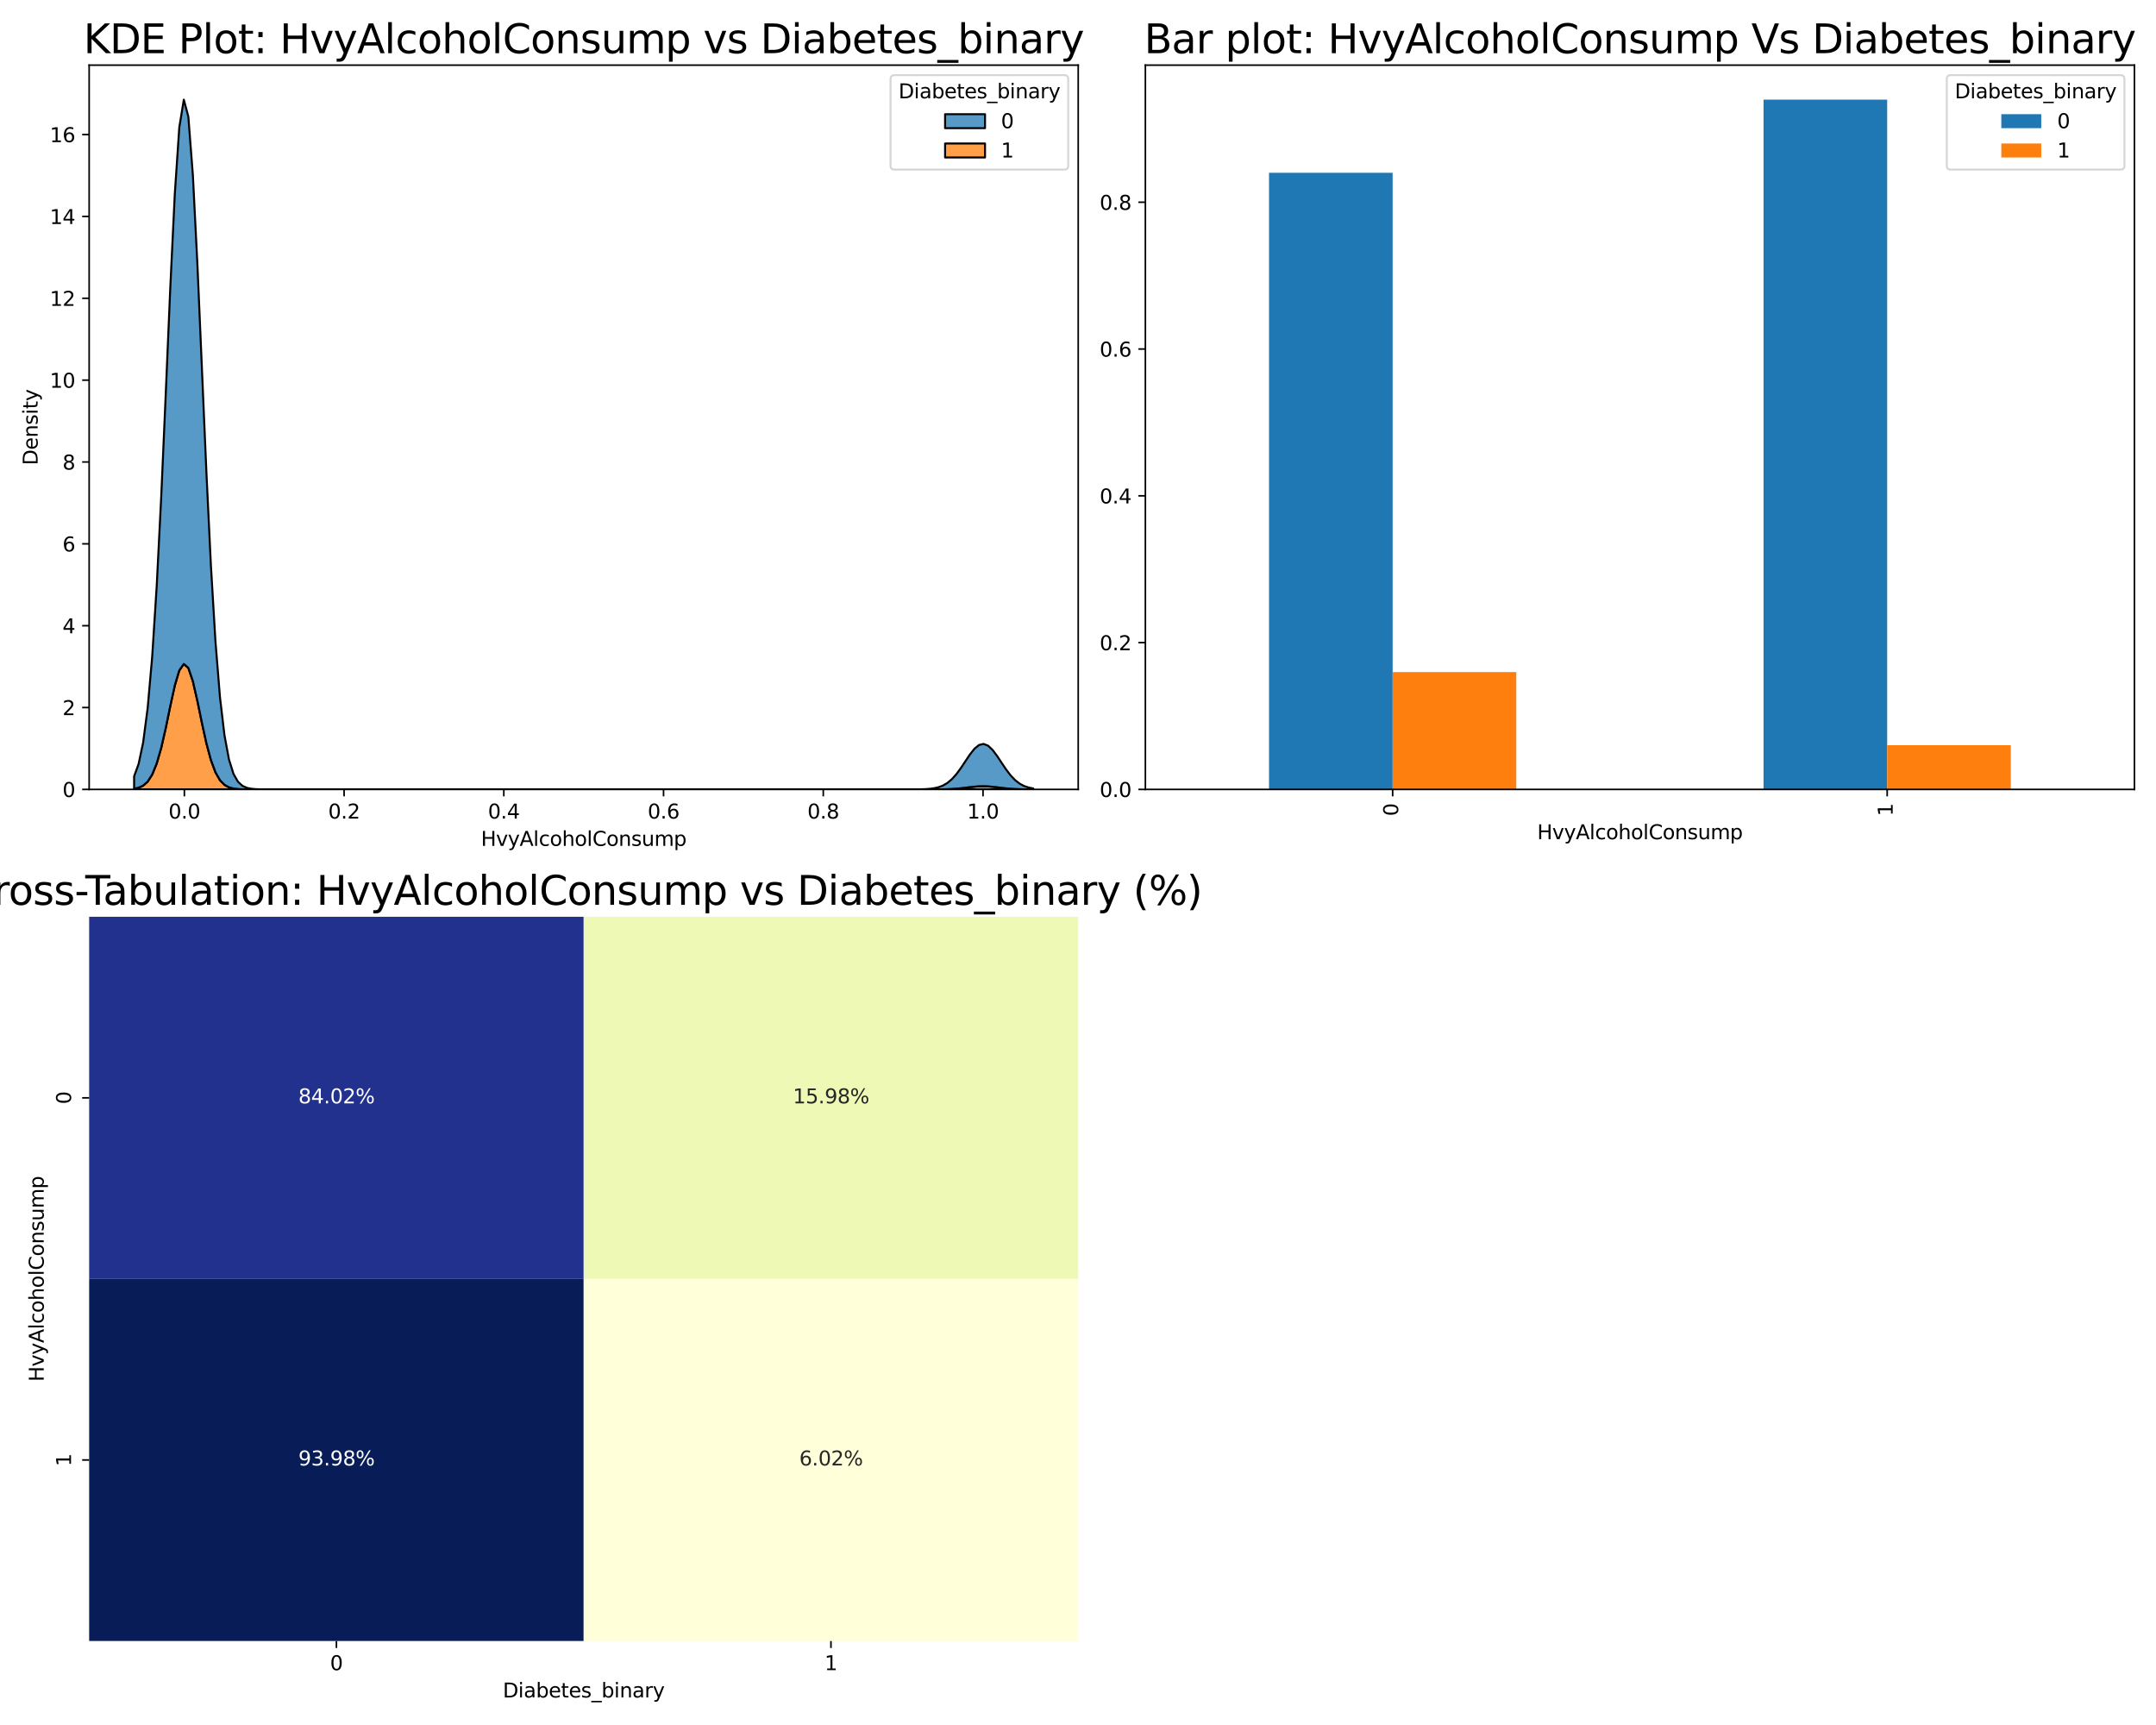 <?xml version="1.0" encoding="utf-8" standalone="no"?>
<!DOCTYPE svg PUBLIC "-//W3C//DTD SVG 1.1//EN"
  "http://www.w3.org/Graphics/SVG/1.1/DTD/svg11.dtd">
<svg xmlns:xlink="http://www.w3.org/1999/xlink" width="1080pt" height="864pt" viewBox="0 0 1080 864" xmlns="http://www.w3.org/2000/svg" version="1.1">
 <defs>
  <style type="text/css">*{stroke-linejoin: round; stroke-linecap: butt}</style>
 </defs>
 <g id="figure_1">
  <g id="patch_1">
   <path d="M 0 864 
L 1080 864 
L 1080 0 
L 0 0 
z
" style="fill: #ffffff"/>
  </g>
  <g id="axes_1">
   <g id="patch_2">
    <path d="M 44.66 395.389 
L 540.11 395.389 
L 540.11 32.64 
L 44.66 32.64 
z
" style="fill: #ffffff"/>
   </g>
   <g id="PolyCollection_1">
    <defs>
     <path id="mef04d1aecc" d="M 67.18 -468.953 
L 67.18 -468.611 
L 69.444 -468.611 
L 71.707 -468.611 
L 73.971 -468.611 
L 76.234 -468.611 
L 78.497 -468.611 
L 80.761 -468.611 
L 83.024 -468.611 
L 85.287 -468.611 
L 87.551 -468.611 
L 89.814 -468.611 
L 92.077 -468.611 
L 94.341 -468.611 
L 96.604 -468.611 
L 98.868 -468.611 
L 101.131 -468.611 
L 103.394 -468.611 
L 105.658 -468.611 
L 107.921 -468.611 
L 110.184 -468.611 
L 112.448 -468.611 
L 114.711 -468.611 
L 116.974 -468.611 
L 119.238 -468.611 
L 121.501 -468.611 
L 123.765 -468.611 
L 126.028 -468.611 
L 128.291 -468.611 
L 130.555 -468.611 
L 132.818 -468.611 
L 135.081 -468.611 
L 137.345 -468.611 
L 139.608 -468.611 
L 141.871 -468.611 
L 144.135 -468.611 
L 146.398 -468.611 
L 148.661 -468.611 
L 150.925 -468.611 
L 153.188 -468.611 
L 155.452 -468.611 
L 157.715 -468.611 
L 159.978 -468.611 
L 162.242 -468.611 
L 164.505 -468.611 
L 166.768 -468.611 
L 169.032 -468.611 
L 171.295 -468.611 
L 173.558 -468.611 
L 175.822 -468.611 
L 178.085 -468.611 
L 180.349 -468.611 
L 182.612 -468.611 
L 184.875 -468.611 
L 187.139 -468.611 
L 189.402 -468.611 
L 191.665 -468.611 
L 193.929 -468.611 
L 196.192 -468.611 
L 198.455 -468.611 
L 200.719 -468.611 
L 202.982 -468.611 
L 205.246 -468.611 
L 207.509 -468.611 
L 209.772 -468.611 
L 212.036 -468.611 
L 214.299 -468.611 
L 216.562 -468.611 
L 218.826 -468.611 
L 221.089 -468.611 
L 223.352 -468.611 
L 225.616 -468.611 
L 227.879 -468.611 
L 230.143 -468.611 
L 232.406 -468.611 
L 234.669 -468.611 
L 236.933 -468.611 
L 239.196 -468.611 
L 241.459 -468.611 
L 243.723 -468.611 
L 245.986 -468.611 
L 248.249 -468.611 
L 250.513 -468.611 
L 252.776 -468.611 
L 255.04 -468.611 
L 257.303 -468.611 
L 259.566 -468.611 
L 261.83 -468.611 
L 264.093 -468.611 
L 266.356 -468.611 
L 268.62 -468.611 
L 270.883 -468.611 
L 273.146 -468.611 
L 275.41 -468.611 
L 277.673 -468.611 
L 279.937 -468.611 
L 282.2 -468.611 
L 284.463 -468.611 
L 286.727 -468.611 
L 288.99 -468.611 
L 291.253 -468.611 
L 293.517 -468.611 
L 295.78 -468.611 
L 298.043 -468.611 
L 300.307 -468.611 
L 302.57 -468.611 
L 304.833 -468.611 
L 307.097 -468.611 
L 309.36 -468.611 
L 311.624 -468.611 
L 313.887 -468.611 
L 316.15 -468.611 
L 318.414 -468.611 
L 320.677 -468.611 
L 322.94 -468.611 
L 325.204 -468.611 
L 327.467 -468.611 
L 329.73 -468.611 
L 331.994 -468.611 
L 334.257 -468.611 
L 336.521 -468.611 
L 338.784 -468.611 
L 341.047 -468.611 
L 343.311 -468.611 
L 345.574 -468.611 
L 347.837 -468.611 
L 350.101 -468.611 
L 352.364 -468.611 
L 354.627 -468.611 
L 356.891 -468.611 
L 359.154 -468.611 
L 361.418 -468.611 
L 363.681 -468.611 
L 365.944 -468.611 
L 368.208 -468.611 
L 370.471 -468.611 
L 372.734 -468.611 
L 374.998 -468.611 
L 377.261 -468.611 
L 379.524 -468.611 
L 381.788 -468.611 
L 384.051 -468.611 
L 386.315 -468.611 
L 388.578 -468.611 
L 390.841 -468.611 
L 393.105 -468.611 
L 395.368 -468.611 
L 397.631 -468.611 
L 399.895 -468.611 
L 402.158 -468.611 
L 404.421 -468.611 
L 406.685 -468.611 
L 408.948 -468.611 
L 411.212 -468.611 
L 413.475 -468.611 
L 415.738 -468.611 
L 418.002 -468.611 
L 420.265 -468.611 
L 422.528 -468.611 
L 424.792 -468.611 
L 427.055 -468.611 
L 429.318 -468.611 
L 431.582 -468.611 
L 433.845 -468.611 
L 436.109 -468.611 
L 438.372 -468.611 
L 440.635 -468.611 
L 442.899 -468.611 
L 445.162 -468.611 
L 447.425 -468.611 
L 449.689 -468.611 
L 451.952 -468.611 
L 454.215 -468.611 
L 456.479 -468.611 
L 458.742 -468.611 
L 461.005 -468.611 
L 463.269 -468.611 
L 465.532 -468.611 
L 467.796 -468.611 
L 470.059 -468.611 
L 472.322 -468.611 
L 474.586 -468.611 
L 476.849 -468.611 
L 479.112 -468.611 
L 481.376 -468.611 
L 483.639 -468.611 
L 485.902 -468.611 
L 488.166 -468.611 
L 490.429 -468.611 
L 492.693 -468.611 
L 494.956 -468.611 
L 497.219 -468.611 
L 499.483 -468.611 
L 501.746 -468.611 
L 504.009 -468.611 
L 506.273 -468.611 
L 508.536 -468.611 
L 510.799 -468.611 
L 513.063 -468.611 
L 515.326 -468.611 
L 517.59 -468.611 
L 517.59 -468.619 
L 517.59 -468.619 
L 515.326 -468.632 
L 513.063 -468.658 
L 510.799 -468.709 
L 508.536 -468.798 
L 506.273 -468.938 
L 504.009 -469.136 
L 501.746 -469.386 
L 499.483 -469.663 
L 497.219 -469.924 
L 494.956 -470.116 
L 492.693 -470.197 
L 490.429 -470.148 
L 488.166 -469.979 
L 485.902 -469.731 
L 483.639 -469.454 
L 481.376 -469.194 
L 479.112 -468.981 
L 476.849 -468.827 
L 474.586 -468.727 
L 472.322 -468.668 
L 470.059 -468.637 
L 467.796 -468.622 
L 465.532 -468.615 
L 463.269 -468.612 
L 461.005 -468.611 
L 458.742 -468.611 
L 456.479 -468.611 
L 454.215 -468.611 
L 451.952 -468.611 
L 449.689 -468.611 
L 447.425 -468.611 
L 445.162 -468.611 
L 442.899 -468.611 
L 440.635 -468.611 
L 438.372 -468.611 
L 436.109 -468.611 
L 433.845 -468.611 
L 431.582 -468.611 
L 429.318 -468.611 
L 427.055 -468.611 
L 424.792 -468.611 
L 422.528 -468.611 
L 420.265 -468.611 
L 418.002 -468.611 
L 415.738 -468.611 
L 413.475 -468.611 
L 411.212 -468.611 
L 408.948 -468.611 
L 406.685 -468.611 
L 404.421 -468.611 
L 402.158 -468.611 
L 399.895 -468.611 
L 397.631 -468.611 
L 395.368 -468.611 
L 393.105 -468.611 
L 390.841 -468.611 
L 388.578 -468.611 
L 386.315 -468.611 
L 384.051 -468.611 
L 381.788 -468.611 
L 379.524 -468.611 
L 377.261 -468.611 
L 374.998 -468.611 
L 372.734 -468.611 
L 370.471 -468.611 
L 368.208 -468.611 
L 365.944 -468.611 
L 363.681 -468.611 
L 361.418 -468.611 
L 359.154 -468.611 
L 356.891 -468.611 
L 354.627 -468.611 
L 352.364 -468.611 
L 350.101 -468.611 
L 347.837 -468.611 
L 345.574 -468.611 
L 343.311 -468.611 
L 341.047 -468.611 
L 338.784 -468.611 
L 336.521 -468.611 
L 334.257 -468.611 
L 331.994 -468.611 
L 329.73 -468.611 
L 327.467 -468.611 
L 325.204 -468.611 
L 322.94 -468.611 
L 320.677 -468.611 
L 318.414 -468.611 
L 316.15 -468.611 
L 313.887 -468.611 
L 311.624 -468.611 
L 309.36 -468.611 
L 307.097 -468.611 
L 304.833 -468.611 
L 302.57 -468.611 
L 300.307 -468.611 
L 298.043 -468.611 
L 295.78 -468.611 
L 293.517 -468.611 
L 291.253 -468.611 
L 288.99 -468.611 
L 286.727 -468.611 
L 284.463 -468.611 
L 282.2 -468.611 
L 279.937 -468.611 
L 277.673 -468.611 
L 275.41 -468.611 
L 273.146 -468.611 
L 270.883 -468.611 
L 268.62 -468.611 
L 266.356 -468.611 
L 264.093 -468.611 
L 261.83 -468.611 
L 259.566 -468.611 
L 257.303 -468.611 
L 255.04 -468.611 
L 252.776 -468.611 
L 250.513 -468.611 
L 248.249 -468.611 
L 245.986 -468.611 
L 243.723 -468.611 
L 241.459 -468.611 
L 239.196 -468.611 
L 236.933 -468.611 
L 234.669 -468.611 
L 232.406 -468.611 
L 230.143 -468.611 
L 227.879 -468.611 
L 225.616 -468.611 
L 223.352 -468.611 
L 221.089 -468.611 
L 218.826 -468.611 
L 216.562 -468.611 
L 214.299 -468.611 
L 212.036 -468.611 
L 209.772 -468.611 
L 207.509 -468.611 
L 205.246 -468.611 
L 202.982 -468.611 
L 200.719 -468.611 
L 198.455 -468.611 
L 196.192 -468.611 
L 193.929 -468.611 
L 191.665 -468.611 
L 189.402 -468.611 
L 187.139 -468.611 
L 184.875 -468.611 
L 182.612 -468.611 
L 180.349 -468.611 
L 178.085 -468.611 
L 175.822 -468.611 
L 173.558 -468.611 
L 171.295 -468.611 
L 169.032 -468.611 
L 166.768 -468.611 
L 164.505 -468.611 
L 162.242 -468.611 
L 159.978 -468.611 
L 157.715 -468.611 
L 155.452 -468.611 
L 153.188 -468.611 
L 150.925 -468.611 
L 148.661 -468.611 
L 146.398 -468.611 
L 144.135 -468.611 
L 141.871 -468.611 
L 139.608 -468.611 
L 137.345 -468.611 
L 135.081 -468.611 
L 132.818 -468.611 
L 130.555 -468.611 
L 128.291 -468.612 
L 126.028 -468.616 
L 123.765 -468.629 
L 121.501 -468.669 
L 119.238 -468.776 
L 116.974 -469.041 
L 114.711 -469.643 
L 112.448 -470.885 
L 110.184 -473.217 
L 107.921 -477.186 
L 105.658 -483.285 
L 103.394 -491.692 
L 101.131 -501.983 
L 98.868 -512.964 
L 96.604 -522.796 
L 94.341 -529.458 
L 92.077 -531.42 
L 89.814 -528.206 
L 87.551 -520.589 
L 85.287 -510.282 
L 83.024 -499.32 
L 80.761 -489.413 
L 78.497 -481.564 
L 76.234 -476.025 
L 73.971 -472.511 
L 71.707 -470.497 
L 69.444 -469.449 
L 67.18 -468.953 
z
" style="stroke: #000000"/>
    </defs>
    <g clip-path="url(#p49f553af98)">
     <use xlink:href="#mef04d1aecc" x="0" y="864" style="fill: #ff7f0e; fill-opacity: 0.75; stroke: #000000"/>
    </g>
   </g>
   <g id="PolyCollection_2">
    <defs>
     <path id="m2ccbd80ac3" d="M 67.18 -475.156 
L 67.18 -468.953 
L 69.444 -469.449 
L 71.707 -470.497 
L 73.971 -472.511 
L 76.234 -476.025 
L 78.497 -481.564 
L 80.761 -489.413 
L 83.024 -499.32 
L 85.287 -510.282 
L 87.551 -520.589 
L 89.814 -528.206 
L 92.077 -531.42 
L 94.341 -529.458 
L 96.604 -522.796 
L 98.868 -512.964 
L 101.131 -501.983 
L 103.394 -491.692 
L 105.658 -483.285 
L 107.921 -477.186 
L 110.184 -473.217 
L 112.448 -470.885 
L 114.711 -469.643 
L 116.974 -469.041 
L 119.238 -468.776 
L 121.501 -468.669 
L 123.765 -468.629 
L 126.028 -468.616 
L 128.291 -468.612 
L 130.555 -468.611 
L 132.818 -468.611 
L 135.081 -468.611 
L 137.345 -468.611 
L 139.608 -468.611 
L 141.871 -468.611 
L 144.135 -468.611 
L 146.398 -468.611 
L 148.661 -468.611 
L 150.925 -468.611 
L 153.188 -468.611 
L 155.452 -468.611 
L 157.715 -468.611 
L 159.978 -468.611 
L 162.242 -468.611 
L 164.505 -468.611 
L 166.768 -468.611 
L 169.032 -468.611 
L 171.295 -468.611 
L 173.558 -468.611 
L 175.822 -468.611 
L 178.085 -468.611 
L 180.349 -468.611 
L 182.612 -468.611 
L 184.875 -468.611 
L 187.139 -468.611 
L 189.402 -468.611 
L 191.665 -468.611 
L 193.929 -468.611 
L 196.192 -468.611 
L 198.455 -468.611 
L 200.719 -468.611 
L 202.982 -468.611 
L 205.246 -468.611 
L 207.509 -468.611 
L 209.772 -468.611 
L 212.036 -468.611 
L 214.299 -468.611 
L 216.562 -468.611 
L 218.826 -468.611 
L 221.089 -468.611 
L 223.352 -468.611 
L 225.616 -468.611 
L 227.879 -468.611 
L 230.143 -468.611 
L 232.406 -468.611 
L 234.669 -468.611 
L 236.933 -468.611 
L 239.196 -468.611 
L 241.459 -468.611 
L 243.723 -468.611 
L 245.986 -468.611 
L 248.249 -468.611 
L 250.513 -468.611 
L 252.776 -468.611 
L 255.04 -468.611 
L 257.303 -468.611 
L 259.566 -468.611 
L 261.83 -468.611 
L 264.093 -468.611 
L 266.356 -468.611 
L 268.62 -468.611 
L 270.883 -468.611 
L 273.146 -468.611 
L 275.41 -468.611 
L 277.673 -468.611 
L 279.937 -468.611 
L 282.2 -468.611 
L 284.463 -468.611 
L 286.727 -468.611 
L 288.99 -468.611 
L 291.253 -468.611 
L 293.517 -468.611 
L 295.78 -468.611 
L 298.043 -468.611 
L 300.307 -468.611 
L 302.57 -468.611 
L 304.833 -468.611 
L 307.097 -468.611 
L 309.36 -468.611 
L 311.624 -468.611 
L 313.887 -468.611 
L 316.15 -468.611 
L 318.414 -468.611 
L 320.677 -468.611 
L 322.94 -468.611 
L 325.204 -468.611 
L 327.467 -468.611 
L 329.73 -468.611 
L 331.994 -468.611 
L 334.257 -468.611 
L 336.521 -468.611 
L 338.784 -468.611 
L 341.047 -468.611 
L 343.311 -468.611 
L 345.574 -468.611 
L 347.837 -468.611 
L 350.101 -468.611 
L 352.364 -468.611 
L 354.627 -468.611 
L 356.891 -468.611 
L 359.154 -468.611 
L 361.418 -468.611 
L 363.681 -468.611 
L 365.944 -468.611 
L 368.208 -468.611 
L 370.471 -468.611 
L 372.734 -468.611 
L 374.998 -468.611 
L 377.261 -468.611 
L 379.524 -468.611 
L 381.788 -468.611 
L 384.051 -468.611 
L 386.315 -468.611 
L 388.578 -468.611 
L 390.841 -468.611 
L 393.105 -468.611 
L 395.368 -468.611 
L 397.631 -468.611 
L 399.895 -468.611 
L 402.158 -468.611 
L 404.421 -468.611 
L 406.685 -468.611 
L 408.948 -468.611 
L 411.212 -468.611 
L 413.475 -468.611 
L 415.738 -468.611 
L 418.002 -468.611 
L 420.265 -468.611 
L 422.528 -468.611 
L 424.792 -468.611 
L 427.055 -468.611 
L 429.318 -468.611 
L 431.582 -468.611 
L 433.845 -468.611 
L 436.109 -468.611 
L 438.372 -468.611 
L 440.635 -468.611 
L 442.899 -468.611 
L 445.162 -468.611 
L 447.425 -468.611 
L 449.689 -468.611 
L 451.952 -468.611 
L 454.215 -468.611 
L 456.479 -468.611 
L 458.742 -468.611 
L 461.005 -468.611 
L 463.269 -468.612 
L 465.532 -468.615 
L 467.796 -468.622 
L 470.059 -468.637 
L 472.322 -468.668 
L 474.586 -468.727 
L 476.849 -468.827 
L 479.112 -468.981 
L 481.376 -469.194 
L 483.639 -469.454 
L 485.902 -469.731 
L 488.166 -469.979 
L 490.429 -470.148 
L 492.693 -470.197 
L 494.956 -470.116 
L 497.219 -469.924 
L 499.483 -469.663 
L 501.746 -469.386 
L 504.009 -469.136 
L 506.273 -468.938 
L 508.536 -468.798 
L 510.799 -468.709 
L 513.063 -468.658 
L 515.326 -468.632 
L 517.59 -468.619 
L 517.59 -469.085 
L 517.59 -469.085 
L 515.326 -469.528 
L 513.063 -470.282 
L 510.799 -471.475 
L 508.536 -473.226 
L 506.273 -475.603 
L 504.009 -478.568 
L 501.746 -481.935 
L 499.483 -485.358 
L 497.219 -488.378 
L 494.956 -490.516 
L 492.693 -491.397 
L 490.429 -490.861 
L 488.166 -489.005 
L 485.902 -486.16 
L 483.639 -482.791 
L 481.376 -479.373 
L 479.112 -476.285 
L 476.849 -473.754 
L 474.586 -471.851 
L 472.322 -470.531 
L 470.059 -469.681 
L 467.796 -469.172 
L 465.532 -468.887 
L 463.269 -468.739 
L 461.005 -468.667 
L 458.742 -468.634 
L 456.479 -468.62 
L 454.215 -468.614 
L 451.952 -468.612 
L 449.689 -468.611 
L 447.425 -468.611 
L 445.162 -468.611 
L 442.899 -468.611 
L 440.635 -468.611 
L 438.372 -468.611 
L 436.109 -468.611 
L 433.845 -468.611 
L 431.582 -468.611 
L 429.318 -468.611 
L 427.055 -468.611 
L 424.792 -468.611 
L 422.528 -468.611 
L 420.265 -468.611 
L 418.002 -468.611 
L 415.738 -468.611 
L 413.475 -468.611 
L 411.212 -468.611 
L 408.948 -468.611 
L 406.685 -468.611 
L 404.421 -468.611 
L 402.158 -468.611 
L 399.895 -468.611 
L 397.631 -468.611 
L 395.368 -468.611 
L 393.105 -468.611 
L 390.841 -468.611 
L 388.578 -468.611 
L 386.315 -468.611 
L 384.051 -468.611 
L 381.788 -468.611 
L 379.524 -468.611 
L 377.261 -468.611 
L 374.998 -468.611 
L 372.734 -468.611 
L 370.471 -468.611 
L 368.208 -468.611 
L 365.944 -468.611 
L 363.681 -468.611 
L 361.418 -468.611 
L 359.154 -468.611 
L 356.891 -468.611 
L 354.627 -468.611 
L 352.364 -468.611 
L 350.101 -468.611 
L 347.837 -468.611 
L 345.574 -468.611 
L 343.311 -468.611 
L 341.047 -468.611 
L 338.784 -468.611 
L 336.521 -468.611 
L 334.257 -468.611 
L 331.994 -468.611 
L 329.73 -468.611 
L 327.467 -468.611 
L 325.204 -468.611 
L 322.94 -468.611 
L 320.677 -468.611 
L 318.414 -468.611 
L 316.15 -468.611 
L 313.887 -468.611 
L 311.624 -468.611 
L 309.36 -468.611 
L 307.097 -468.611 
L 304.833 -468.611 
L 302.57 -468.611 
L 300.307 -468.611 
L 298.043 -468.611 
L 295.78 -468.611 
L 293.517 -468.611 
L 291.253 -468.611 
L 288.99 -468.611 
L 286.727 -468.611 
L 284.463 -468.611 
L 282.2 -468.611 
L 279.937 -468.611 
L 277.673 -468.611 
L 275.41 -468.611 
L 273.146 -468.611 
L 270.883 -468.611 
L 268.62 -468.611 
L 266.356 -468.611 
L 264.093 -468.611 
L 261.83 -468.611 
L 259.566 -468.611 
L 257.303 -468.611 
L 255.04 -468.611 
L 252.776 -468.611 
L 250.513 -468.611 
L 248.249 -468.611 
L 245.986 -468.611 
L 243.723 -468.611 
L 241.459 -468.611 
L 239.196 -468.611 
L 236.933 -468.611 
L 234.669 -468.611 
L 232.406 -468.611 
L 230.143 -468.611 
L 227.879 -468.611 
L 225.616 -468.611 
L 223.352 -468.611 
L 221.089 -468.611 
L 218.826 -468.611 
L 216.562 -468.611 
L 214.299 -468.611 
L 212.036 -468.611 
L 209.772 -468.611 
L 207.509 -468.611 
L 205.246 -468.611 
L 202.982 -468.611 
L 200.719 -468.611 
L 198.455 -468.611 
L 196.192 -468.611 
L 193.929 -468.611 
L 191.665 -468.611 
L 189.402 -468.611 
L 187.139 -468.611 
L 184.875 -468.611 
L 182.612 -468.611 
L 180.349 -468.611 
L 178.085 -468.611 
L 175.822 -468.611 
L 173.558 -468.611 
L 171.295 -468.611 
L 169.032 -468.611 
L 166.768 -468.611 
L 164.505 -468.611 
L 162.242 -468.611 
L 159.978 -468.611 
L 157.715 -468.611 
L 155.452 -468.611 
L 153.188 -468.611 
L 150.925 -468.611 
L 148.661 -468.611 
L 146.398 -468.611 
L 144.135 -468.611 
L 141.871 -468.611 
L 139.608 -468.611 
L 137.345 -468.612 
L 135.081 -468.615 
L 132.818 -468.625 
L 130.555 -468.654 
L 128.291 -468.73 
L 126.028 -468.921 
L 123.765 -469.37 
L 121.501 -470.361 
L 119.238 -472.41 
L 116.974 -476.377 
L 114.711 -483.563 
L 112.448 -495.721 
L 110.184 -514.874 
L 107.921 -542.874 
L 105.658 -580.665 
L 103.394 -627.411 
L 101.131 -679.81 
L 98.868 -732.011 
L 96.604 -776.463 
L 94.341 -805.628 
L 92.077 -814.086 
L 89.814 -800.2 
L 87.551 -766.641 
L 85.287 -719.541 
L 83.024 -666.631 
L 80.761 -615.176 
L 78.497 -570.436 
L 76.234 -535.067 
L 73.971 -509.388 
L 71.707 -492.15 
L 69.444 -481.402 
L 67.18 -475.156 
z
" style="stroke: #000000"/>
    </defs>
    <g clip-path="url(#p49f553af98)">
     <use xlink:href="#m2ccbd80ac3" x="0" y="864" style="fill: #1f77b4; fill-opacity: 0.75; stroke: #000000"/>
    </g>
   </g>
   <g id="matplotlib.axis_1">
    <g id="xtick_1">
     <g id="line2d_1">
      <defs>
       <path id="md0d249ca63" d="M 0 0 
L 0 3.5 
" style="stroke: #000000; stroke-width: 0.8"/>
      </defs>
      <g>
       <use xlink:href="#md0d249ca63" x="92.357" y="395.389" style="stroke: #000000; stroke-width: 0.8"/>
      </g>
     </g>
     <g id="text_1">
      <!-- 0.0 -->
      <g transform="translate(84.405 409.988) scale(0.1 -0.1)">
       <defs>
        <path id="DejaVuSans-30" d="M 2034 4250 
Q 1547 4250 1301 3770 
Q 1056 3291 1056 2328 
Q 1056 1369 1301 889 
Q 1547 409 2034 409 
Q 2525 409 2770 889 
Q 3016 1369 3016 2328 
Q 3016 3291 2770 3770 
Q 2525 4250 2034 4250 
z
M 2034 4750 
Q 2819 4750 3233 4129 
Q 3647 3509 3647 2328 
Q 3647 1150 3233 529 
Q 2819 -91 2034 -91 
Q 1250 -91 836 529 
Q 422 1150 422 2328 
Q 422 3509 836 4129 
Q 1250 4750 2034 4750 
z
" transform="scale(0.016)"/>
        <path id="DejaVuSans-2e" d="M 684 794 
L 1344 794 
L 1344 0 
L 684 0 
L 684 794 
z
" transform="scale(0.016)"/>
       </defs>
       <use xlink:href="#DejaVuSans-30"/>
       <use xlink:href="#DejaVuSans-2e" x="63.623"/>
       <use xlink:href="#DejaVuSans-30" x="95.41"/>
      </g>
     </g>
    </g>
    <g id="xtick_2">
     <g id="line2d_2">
      <g>
       <use xlink:href="#md0d249ca63" x="172.368" y="395.389" style="stroke: #000000; stroke-width: 0.8"/>
      </g>
     </g>
     <g id="text_2">
      <!-- 0.2 -->
      <g transform="translate(164.416 409.988) scale(0.1 -0.1)">
       <defs>
        <path id="DejaVuSans-32" d="M 1228 531 
L 3431 531 
L 3431 0 
L 469 0 
L 469 531 
Q 828 903 1448 1529 
Q 2069 2156 2228 2338 
Q 2531 2678 2651 2914 
Q 2772 3150 2772 3378 
Q 2772 3750 2511 3984 
Q 2250 4219 1831 4219 
Q 1534 4219 1204 4116 
Q 875 4013 500 3803 
L 500 4441 
Q 881 4594 1212 4672 
Q 1544 4750 1819 4750 
Q 2544 4750 2975 4387 
Q 3406 4025 3406 3419 
Q 3406 3131 3298 2873 
Q 3191 2616 2906 2266 
Q 2828 2175 2409 1742 
Q 1991 1309 1228 531 
z
" transform="scale(0.016)"/>
       </defs>
       <use xlink:href="#DejaVuSans-30"/>
       <use xlink:href="#DejaVuSans-2e" x="63.623"/>
       <use xlink:href="#DejaVuSans-32" x="95.41"/>
      </g>
     </g>
    </g>
    <g id="xtick_3">
     <g id="line2d_3">
      <g>
       <use xlink:href="#md0d249ca63" x="252.379" y="395.389" style="stroke: #000000; stroke-width: 0.8"/>
      </g>
     </g>
     <g id="text_3">
      <!-- 0.4 -->
      <g transform="translate(244.428 409.988) scale(0.1 -0.1)">
       <defs>
        <path id="DejaVuSans-34" d="M 2419 4116 
L 825 1625 
L 2419 1625 
L 2419 4116 
z
M 2253 4666 
L 3047 4666 
L 3047 1625 
L 3713 1625 
L 3713 1100 
L 3047 1100 
L 3047 0 
L 2419 0 
L 2419 1100 
L 313 1100 
L 313 1709 
L 2253 4666 
z
" transform="scale(0.016)"/>
       </defs>
       <use xlink:href="#DejaVuSans-30"/>
       <use xlink:href="#DejaVuSans-2e" x="63.623"/>
       <use xlink:href="#DejaVuSans-34" x="95.41"/>
      </g>
     </g>
    </g>
    <g id="xtick_4">
     <g id="line2d_4">
      <g>
       <use xlink:href="#md0d249ca63" x="332.391" y="395.389" style="stroke: #000000; stroke-width: 0.8"/>
      </g>
     </g>
     <g id="text_4">
      <!-- 0.6 -->
      <g transform="translate(324.439 409.988) scale(0.1 -0.1)">
       <defs>
        <path id="DejaVuSans-36" d="M 2113 2584 
Q 1688 2584 1439 2293 
Q 1191 2003 1191 1497 
Q 1191 994 1439 701 
Q 1688 409 2113 409 
Q 2538 409 2786 701 
Q 3034 994 3034 1497 
Q 3034 2003 2786 2293 
Q 2538 2584 2113 2584 
z
M 3366 4563 
L 3366 3988 
Q 3128 4100 2886 4159 
Q 2644 4219 2406 4219 
Q 1781 4219 1451 3797 
Q 1122 3375 1075 2522 
Q 1259 2794 1537 2939 
Q 1816 3084 2150 3084 
Q 2853 3084 3261 2657 
Q 3669 2231 3669 1497 
Q 3669 778 3244 343 
Q 2819 -91 2113 -91 
Q 1303 -91 875 529 
Q 447 1150 447 2328 
Q 447 3434 972 4092 
Q 1497 4750 2381 4750 
Q 2619 4750 2861 4703 
Q 3103 4656 3366 4563 
z
" transform="scale(0.016)"/>
       </defs>
       <use xlink:href="#DejaVuSans-30"/>
       <use xlink:href="#DejaVuSans-2e" x="63.623"/>
       <use xlink:href="#DejaVuSans-36" x="95.41"/>
      </g>
     </g>
    </g>
    <g id="xtick_5">
     <g id="line2d_5">
      <g>
       <use xlink:href="#md0d249ca63" x="412.402" y="395.389" style="stroke: #000000; stroke-width: 0.8"/>
      </g>
     </g>
     <g id="text_5">
      <!-- 0.8 -->
      <g transform="translate(404.45 409.988) scale(0.1 -0.1)">
       <defs>
        <path id="DejaVuSans-38" d="M 2034 2216 
Q 1584 2216 1326 1975 
Q 1069 1734 1069 1313 
Q 1069 891 1326 650 
Q 1584 409 2034 409 
Q 2484 409 2743 651 
Q 3003 894 3003 1313 
Q 3003 1734 2745 1975 
Q 2488 2216 2034 2216 
z
M 1403 2484 
Q 997 2584 770 2862 
Q 544 3141 544 3541 
Q 544 4100 942 4425 
Q 1341 4750 2034 4750 
Q 2731 4750 3128 4425 
Q 3525 4100 3525 3541 
Q 3525 3141 3298 2862 
Q 3072 2584 2669 2484 
Q 3125 2378 3379 2068 
Q 3634 1759 3634 1313 
Q 3634 634 3220 271 
Q 2806 -91 2034 -91 
Q 1263 -91 848 271 
Q 434 634 434 1313 
Q 434 1759 690 2068 
Q 947 2378 1403 2484 
z
M 1172 3481 
Q 1172 3119 1398 2916 
Q 1625 2713 2034 2713 
Q 2441 2713 2670 2916 
Q 2900 3119 2900 3481 
Q 2900 3844 2670 4047 
Q 2441 4250 2034 4250 
Q 1625 4250 1398 4047 
Q 1172 3844 1172 3481 
z
" transform="scale(0.016)"/>
       </defs>
       <use xlink:href="#DejaVuSans-30"/>
       <use xlink:href="#DejaVuSans-2e" x="63.623"/>
       <use xlink:href="#DejaVuSans-38" x="95.41"/>
      </g>
     </g>
    </g>
    <g id="xtick_6">
     <g id="line2d_6">
      <g>
       <use xlink:href="#md0d249ca63" x="492.413" y="395.389" style="stroke: #000000; stroke-width: 0.8"/>
      </g>
     </g>
     <g id="text_6">
      <!-- 1.0 -->
      <g transform="translate(484.462 409.988) scale(0.1 -0.1)">
       <defs>
        <path id="DejaVuSans-31" d="M 794 531 
L 1825 531 
L 1825 4091 
L 703 3866 
L 703 4441 
L 1819 4666 
L 2450 4666 
L 2450 531 
L 3481 531 
L 3481 0 
L 794 0 
L 794 531 
z
" transform="scale(0.016)"/>
       </defs>
       <use xlink:href="#DejaVuSans-31"/>
       <use xlink:href="#DejaVuSans-2e" x="63.623"/>
       <use xlink:href="#DejaVuSans-30" x="95.41"/>
      </g>
     </g>
    </g>
    <g id="text_7">
     <!-- HvyAlcoholConsump -->
     <g transform="translate(240.933 423.666) scale(0.1 -0.1)">
      <defs>
       <path id="DejaVuSans-48" d="M 628 4666 
L 1259 4666 
L 1259 2753 
L 3553 2753 
L 3553 4666 
L 4184 4666 
L 4184 0 
L 3553 0 
L 3553 2222 
L 1259 2222 
L 1259 0 
L 628 0 
L 628 4666 
z
" transform="scale(0.016)"/>
       <path id="DejaVuSans-76" d="M 191 3500 
L 800 3500 
L 1894 563 
L 2988 3500 
L 3597 3500 
L 2284 0 
L 1503 0 
L 191 3500 
z
" transform="scale(0.016)"/>
       <path id="DejaVuSans-79" d="M 2059 -325 
Q 1816 -950 1584 -1140 
Q 1353 -1331 966 -1331 
L 506 -1331 
L 506 -850 
L 844 -850 
Q 1081 -850 1212 -737 
Q 1344 -625 1503 -206 
L 1606 56 
L 191 3500 
L 800 3500 
L 1894 763 
L 2988 3500 
L 3597 3500 
L 2059 -325 
z
" transform="scale(0.016)"/>
       <path id="DejaVuSans-41" d="M 2188 4044 
L 1331 1722 
L 3047 1722 
L 2188 4044 
z
M 1831 4666 
L 2547 4666 
L 4325 0 
L 3669 0 
L 3244 1197 
L 1141 1197 
L 716 0 
L 50 0 
L 1831 4666 
z
" transform="scale(0.016)"/>
       <path id="DejaVuSans-6c" d="M 603 4863 
L 1178 4863 
L 1178 0 
L 603 0 
L 603 4863 
z
" transform="scale(0.016)"/>
       <path id="DejaVuSans-63" d="M 3122 3366 
L 3122 2828 
Q 2878 2963 2633 3030 
Q 2388 3097 2138 3097 
Q 1578 3097 1268 2742 
Q 959 2388 959 1747 
Q 959 1106 1268 751 
Q 1578 397 2138 397 
Q 2388 397 2633 464 
Q 2878 531 3122 666 
L 3122 134 
Q 2881 22 2623 -34 
Q 2366 -91 2075 -91 
Q 1284 -91 818 406 
Q 353 903 353 1747 
Q 353 2603 823 3093 
Q 1294 3584 2113 3584 
Q 2378 3584 2631 3529 
Q 2884 3475 3122 3366 
z
" transform="scale(0.016)"/>
       <path id="DejaVuSans-6f" d="M 1959 3097 
Q 1497 3097 1228 2736 
Q 959 2375 959 1747 
Q 959 1119 1226 758 
Q 1494 397 1959 397 
Q 2419 397 2687 759 
Q 2956 1122 2956 1747 
Q 2956 2369 2687 2733 
Q 2419 3097 1959 3097 
z
M 1959 3584 
Q 2709 3584 3137 3096 
Q 3566 2609 3566 1747 
Q 3566 888 3137 398 
Q 2709 -91 1959 -91 
Q 1206 -91 779 398 
Q 353 888 353 1747 
Q 353 2609 779 3096 
Q 1206 3584 1959 3584 
z
" transform="scale(0.016)"/>
       <path id="DejaVuSans-68" d="M 3513 2113 
L 3513 0 
L 2938 0 
L 2938 2094 
Q 2938 2591 2744 2837 
Q 2550 3084 2163 3084 
Q 1697 3084 1428 2787 
Q 1159 2491 1159 1978 
L 1159 0 
L 581 0 
L 581 4863 
L 1159 4863 
L 1159 2956 
Q 1366 3272 1645 3428 
Q 1925 3584 2291 3584 
Q 2894 3584 3203 3211 
Q 3513 2838 3513 2113 
z
" transform="scale(0.016)"/>
       <path id="DejaVuSans-43" d="M 4122 4306 
L 4122 3641 
Q 3803 3938 3442 4084 
Q 3081 4231 2675 4231 
Q 1875 4231 1450 3742 
Q 1025 3253 1025 2328 
Q 1025 1406 1450 917 
Q 1875 428 2675 428 
Q 3081 428 3442 575 
Q 3803 722 4122 1019 
L 4122 359 
Q 3791 134 3420 21 
Q 3050 -91 2638 -91 
Q 1578 -91 968 557 
Q 359 1206 359 2328 
Q 359 3453 968 4101 
Q 1578 4750 2638 4750 
Q 3056 4750 3426 4639 
Q 3797 4528 4122 4306 
z
" transform="scale(0.016)"/>
       <path id="DejaVuSans-6e" d="M 3513 2113 
L 3513 0 
L 2938 0 
L 2938 2094 
Q 2938 2591 2744 2837 
Q 2550 3084 2163 3084 
Q 1697 3084 1428 2787 
Q 1159 2491 1159 1978 
L 1159 0 
L 581 0 
L 581 3500 
L 1159 3500 
L 1159 2956 
Q 1366 3272 1645 3428 
Q 1925 3584 2291 3584 
Q 2894 3584 3203 3211 
Q 3513 2838 3513 2113 
z
" transform="scale(0.016)"/>
       <path id="DejaVuSans-73" d="M 2834 3397 
L 2834 2853 
Q 2591 2978 2328 3040 
Q 2066 3103 1784 3103 
Q 1356 3103 1142 2972 
Q 928 2841 928 2578 
Q 928 2378 1081 2264 
Q 1234 2150 1697 2047 
L 1894 2003 
Q 2506 1872 2764 1633 
Q 3022 1394 3022 966 
Q 3022 478 2636 193 
Q 2250 -91 1575 -91 
Q 1294 -91 989 -36 
Q 684 19 347 128 
L 347 722 
Q 666 556 975 473 
Q 1284 391 1588 391 
Q 1994 391 2212 530 
Q 2431 669 2431 922 
Q 2431 1156 2273 1281 
Q 2116 1406 1581 1522 
L 1381 1569 
Q 847 1681 609 1914 
Q 372 2147 372 2553 
Q 372 3047 722 3315 
Q 1072 3584 1716 3584 
Q 2034 3584 2315 3537 
Q 2597 3491 2834 3397 
z
" transform="scale(0.016)"/>
       <path id="DejaVuSans-75" d="M 544 1381 
L 544 3500 
L 1119 3500 
L 1119 1403 
Q 1119 906 1312 657 
Q 1506 409 1894 409 
Q 2359 409 2629 706 
Q 2900 1003 2900 1516 
L 2900 3500 
L 3475 3500 
L 3475 0 
L 2900 0 
L 2900 538 
Q 2691 219 2414 64 
Q 2138 -91 1772 -91 
Q 1169 -91 856 284 
Q 544 659 544 1381 
z
M 1991 3584 
L 1991 3584 
z
" transform="scale(0.016)"/>
       <path id="DejaVuSans-6d" d="M 3328 2828 
Q 3544 3216 3844 3400 
Q 4144 3584 4550 3584 
Q 5097 3584 5394 3201 
Q 5691 2819 5691 2113 
L 5691 0 
L 5113 0 
L 5113 2094 
Q 5113 2597 4934 2840 
Q 4756 3084 4391 3084 
Q 3944 3084 3684 2787 
Q 3425 2491 3425 1978 
L 3425 0 
L 2847 0 
L 2847 2094 
Q 2847 2600 2669 2842 
Q 2491 3084 2119 3084 
Q 1678 3084 1418 2786 
Q 1159 2488 1159 1978 
L 1159 0 
L 581 0 
L 581 3500 
L 1159 3500 
L 1159 2956 
Q 1356 3278 1631 3431 
Q 1906 3584 2284 3584 
Q 2666 3584 2933 3390 
Q 3200 3197 3328 2828 
z
" transform="scale(0.016)"/>
       <path id="DejaVuSans-70" d="M 1159 525 
L 1159 -1331 
L 581 -1331 
L 581 3500 
L 1159 3500 
L 1159 2969 
Q 1341 3281 1617 3432 
Q 1894 3584 2278 3584 
Q 2916 3584 3314 3078 
Q 3713 2572 3713 1747 
Q 3713 922 3314 415 
Q 2916 -91 2278 -91 
Q 1894 -91 1617 61 
Q 1341 213 1159 525 
z
M 3116 1747 
Q 3116 2381 2855 2742 
Q 2594 3103 2138 3103 
Q 1681 3103 1420 2742 
Q 1159 2381 1159 1747 
Q 1159 1113 1420 752 
Q 1681 391 2138 391 
Q 2594 391 2855 752 
Q 3116 1113 3116 1747 
z
" transform="scale(0.016)"/>
      </defs>
      <use xlink:href="#DejaVuSans-48"/>
      <use xlink:href="#DejaVuSans-76" x="75.195"/>
      <use xlink:href="#DejaVuSans-79" x="134.375"/>
      <use xlink:href="#DejaVuSans-41" x="193.555"/>
      <use xlink:href="#DejaVuSans-6c" x="261.963"/>
      <use xlink:href="#DejaVuSans-63" x="289.746"/>
      <use xlink:href="#DejaVuSans-6f" x="344.727"/>
      <use xlink:href="#DejaVuSans-68" x="405.908"/>
      <use xlink:href="#DejaVuSans-6f" x="469.287"/>
      <use xlink:href="#DejaVuSans-6c" x="530.469"/>
      <use xlink:href="#DejaVuSans-43" x="558.252"/>
      <use xlink:href="#DejaVuSans-6f" x="628.076"/>
      <use xlink:href="#DejaVuSans-6e" x="689.258"/>
      <use xlink:href="#DejaVuSans-73" x="752.637"/>
      <use xlink:href="#DejaVuSans-75" x="804.736"/>
      <use xlink:href="#DejaVuSans-6d" x="868.115"/>
      <use xlink:href="#DejaVuSans-70" x="965.527"/>
     </g>
    </g>
   </g>
   <g id="matplotlib.axis_2">
    <g id="ytick_1">
     <g id="line2d_7">
      <defs>
       <path id="m2b116b563d" d="M 0 0 
L -3.5 0 
" style="stroke: #000000; stroke-width: 0.8"/>
      </defs>
      <g>
       <use xlink:href="#m2b116b563d" x="44.66" y="395.389" style="stroke: #000000; stroke-width: 0.8"/>
      </g>
     </g>
     <g id="text_8">
      <!-- 0 -->
      <g transform="translate(31.297 399.189) scale(0.1 -0.1)">
       <use xlink:href="#DejaVuSans-30"/>
      </g>
     </g>
    </g>
    <g id="ytick_2">
     <g id="line2d_8">
      <g>
       <use xlink:href="#m2b116b563d" x="44.66" y="354.391" style="stroke: #000000; stroke-width: 0.8"/>
      </g>
     </g>
     <g id="text_9">
      <!-- 2 -->
      <g transform="translate(31.297 358.19) scale(0.1 -0.1)">
       <use xlink:href="#DejaVuSans-32"/>
      </g>
     </g>
    </g>
    <g id="ytick_3">
     <g id="line2d_9">
      <g>
       <use xlink:href="#m2b116b563d" x="44.66" y="313.393" style="stroke: #000000; stroke-width: 0.8"/>
      </g>
     </g>
     <g id="text_10">
      <!-- 4 -->
      <g transform="translate(31.297 317.192) scale(0.1 -0.1)">
       <use xlink:href="#DejaVuSans-34"/>
      </g>
     </g>
    </g>
    <g id="ytick_4">
     <g id="line2d_10">
      <g>
       <use xlink:href="#m2b116b563d" x="44.66" y="272.394" style="stroke: #000000; stroke-width: 0.8"/>
      </g>
     </g>
     <g id="text_11">
      <!-- 6 -->
      <g transform="translate(31.297 276.193) scale(0.1 -0.1)">
       <use xlink:href="#DejaVuSans-36"/>
      </g>
     </g>
    </g>
    <g id="ytick_5">
     <g id="line2d_11">
      <g>
       <use xlink:href="#m2b116b563d" x="44.66" y="231.396" style="stroke: #000000; stroke-width: 0.8"/>
      </g>
     </g>
     <g id="text_12">
      <!-- 8 -->
      <g transform="translate(31.297 235.195) scale(0.1 -0.1)">
       <use xlink:href="#DejaVuSans-38"/>
      </g>
     </g>
    </g>
    <g id="ytick_6">
     <g id="line2d_12">
      <g>
       <use xlink:href="#m2b116b563d" x="44.66" y="190.397" style="stroke: #000000; stroke-width: 0.8"/>
      </g>
     </g>
     <g id="text_13">
      <!-- 10 -->
      <g transform="translate(24.935 194.197) scale(0.1 -0.1)">
       <use xlink:href="#DejaVuSans-31"/>
       <use xlink:href="#DejaVuSans-30" x="63.623"/>
      </g>
     </g>
    </g>
    <g id="ytick_7">
     <g id="line2d_13">
      <g>
       <use xlink:href="#m2b116b563d" x="44.66" y="149.399" style="stroke: #000000; stroke-width: 0.8"/>
      </g>
     </g>
     <g id="text_14">
      <!-- 12 -->
      <g transform="translate(24.935 153.198) scale(0.1 -0.1)">
       <use xlink:href="#DejaVuSans-31"/>
       <use xlink:href="#DejaVuSans-32" x="63.623"/>
      </g>
     </g>
    </g>
    <g id="ytick_8">
     <g id="line2d_14">
      <g>
       <use xlink:href="#m2b116b563d" x="44.66" y="108.401" style="stroke: #000000; stroke-width: 0.8"/>
      </g>
     </g>
     <g id="text_15">
      <!-- 14 -->
      <g transform="translate(24.935 112.2) scale(0.1 -0.1)">
       <use xlink:href="#DejaVuSans-31"/>
       <use xlink:href="#DejaVuSans-34" x="63.623"/>
      </g>
     </g>
    </g>
    <g id="ytick_9">
     <g id="line2d_15">
      <g>
       <use xlink:href="#m2b116b563d" x="44.66" y="67.402" style="stroke: #000000; stroke-width: 0.8"/>
      </g>
     </g>
     <g id="text_16">
      <!-- 16 -->
      <g transform="translate(24.935 71.201) scale(0.1 -0.1)">
       <use xlink:href="#DejaVuSans-31"/>
       <use xlink:href="#DejaVuSans-36" x="63.623"/>
      </g>
     </g>
    </g>
    <g id="text_17">
     <!-- Density -->
     <g transform="translate(18.855 233.023) rotate(-90) scale(0.1 -0.1)">
      <defs>
       <path id="DejaVuSans-44" d="M 1259 4147 
L 1259 519 
L 2022 519 
Q 2988 519 3436 956 
Q 3884 1394 3884 2338 
Q 3884 3275 3436 3711 
Q 2988 4147 2022 4147 
L 1259 4147 
z
M 628 4666 
L 1925 4666 
Q 3281 4666 3915 4102 
Q 4550 3538 4550 2338 
Q 4550 1131 3912 565 
Q 3275 0 1925 0 
L 628 0 
L 628 4666 
z
" transform="scale(0.016)"/>
       <path id="DejaVuSans-65" d="M 3597 1894 
L 3597 1613 
L 953 1613 
Q 991 1019 1311 708 
Q 1631 397 2203 397 
Q 2534 397 2845 478 
Q 3156 559 3463 722 
L 3463 178 
Q 3153 47 2828 -22 
Q 2503 -91 2169 -91 
Q 1331 -91 842 396 
Q 353 884 353 1716 
Q 353 2575 817 3079 
Q 1281 3584 2069 3584 
Q 2775 3584 3186 3129 
Q 3597 2675 3597 1894 
z
M 3022 2063 
Q 3016 2534 2758 2815 
Q 2500 3097 2075 3097 
Q 1594 3097 1305 2825 
Q 1016 2553 972 2059 
L 3022 2063 
z
" transform="scale(0.016)"/>
       <path id="DejaVuSans-69" d="M 603 3500 
L 1178 3500 
L 1178 0 
L 603 0 
L 603 3500 
z
M 603 4863 
L 1178 4863 
L 1178 4134 
L 603 4134 
L 603 4863 
z
" transform="scale(0.016)"/>
       <path id="DejaVuSans-74" d="M 1172 4494 
L 1172 3500 
L 2356 3500 
L 2356 3053 
L 1172 3053 
L 1172 1153 
Q 1172 725 1289 603 
Q 1406 481 1766 481 
L 2356 481 
L 2356 0 
L 1766 0 
Q 1100 0 847 248 
Q 594 497 594 1153 
L 594 3053 
L 172 3053 
L 172 3500 
L 594 3500 
L 594 4494 
L 1172 4494 
z
" transform="scale(0.016)"/>
      </defs>
      <use xlink:href="#DejaVuSans-44"/>
      <use xlink:href="#DejaVuSans-65" x="77.002"/>
      <use xlink:href="#DejaVuSans-6e" x="138.525"/>
      <use xlink:href="#DejaVuSans-73" x="201.904"/>
      <use xlink:href="#DejaVuSans-69" x="254.004"/>
      <use xlink:href="#DejaVuSans-74" x="281.787"/>
      <use xlink:href="#DejaVuSans-79" x="320.996"/>
     </g>
    </g>
   </g>
   <g id="patch_3">
    <path d="M 44.66 395.389 
L 44.66 32.64 
" style="fill: none; stroke: #000000; stroke-width: 0.8; stroke-linejoin: miter; stroke-linecap: square"/>
   </g>
   <g id="patch_4">
    <path d="M 540.11 395.389 
L 540.11 32.64 
" style="fill: none; stroke: #000000; stroke-width: 0.8; stroke-linejoin: miter; stroke-linecap: square"/>
   </g>
   <g id="patch_5">
    <path d="M 44.66 395.389 
L 540.11 395.389 
" style="fill: none; stroke: #000000; stroke-width: 0.8; stroke-linejoin: miter; stroke-linecap: square"/>
   </g>
   <g id="patch_6">
    <path d="M 44.66 32.64 
L 540.11 32.64 
" style="fill: none; stroke: #000000; stroke-width: 0.8; stroke-linejoin: miter; stroke-linecap: square"/>
   </g>
   <g id="text_18">
    <!-- KDE Plot: HvyAlcoholConsump vs Diabetes_binary -->
    <g transform="translate(41.837 26.64) scale(0.2 -0.2)">
     <defs>
      <path id="DejaVuSans-4b" d="M 628 4666 
L 1259 4666 
L 1259 2694 
L 3353 4666 
L 4166 4666 
L 1850 2491 
L 4331 0 
L 3500 0 
L 1259 2247 
L 1259 0 
L 628 0 
L 628 4666 
z
" transform="scale(0.016)"/>
      <path id="DejaVuSans-45" d="M 628 4666 
L 3578 4666 
L 3578 4134 
L 1259 4134 
L 1259 2753 
L 3481 2753 
L 3481 2222 
L 1259 2222 
L 1259 531 
L 3634 531 
L 3634 0 
L 628 0 
L 628 4666 
z
" transform="scale(0.016)"/>
      <path id="DejaVuSans-20" transform="scale(0.016)"/>
      <path id="DejaVuSans-50" d="M 1259 4147 
L 1259 2394 
L 2053 2394 
Q 2494 2394 2734 2622 
Q 2975 2850 2975 3272 
Q 2975 3691 2734 3919 
Q 2494 4147 2053 4147 
L 1259 4147 
z
M 628 4666 
L 2053 4666 
Q 2838 4666 3239 4311 
Q 3641 3956 3641 3272 
Q 3641 2581 3239 2228 
Q 2838 1875 2053 1875 
L 1259 1875 
L 1259 0 
L 628 0 
L 628 4666 
z
" transform="scale(0.016)"/>
      <path id="DejaVuSans-3a" d="M 750 794 
L 1409 794 
L 1409 0 
L 750 0 
L 750 794 
z
M 750 3309 
L 1409 3309 
L 1409 2516 
L 750 2516 
L 750 3309 
z
" transform="scale(0.016)"/>
      <path id="DejaVuSans-61" d="M 2194 1759 
Q 1497 1759 1228 1600 
Q 959 1441 959 1056 
Q 959 750 1161 570 
Q 1363 391 1709 391 
Q 2188 391 2477 730 
Q 2766 1069 2766 1631 
L 2766 1759 
L 2194 1759 
z
M 3341 1997 
L 3341 0 
L 2766 0 
L 2766 531 
Q 2569 213 2275 61 
Q 1981 -91 1556 -91 
Q 1019 -91 701 211 
Q 384 513 384 1019 
Q 384 1609 779 1909 
Q 1175 2209 1959 2209 
L 2766 2209 
L 2766 2266 
Q 2766 2663 2505 2880 
Q 2244 3097 1772 3097 
Q 1472 3097 1187 3025 
Q 903 2953 641 2809 
L 641 3341 
Q 956 3463 1253 3523 
Q 1550 3584 1831 3584 
Q 2591 3584 2966 3190 
Q 3341 2797 3341 1997 
z
" transform="scale(0.016)"/>
      <path id="DejaVuSans-62" d="M 3116 1747 
Q 3116 2381 2855 2742 
Q 2594 3103 2138 3103 
Q 1681 3103 1420 2742 
Q 1159 2381 1159 1747 
Q 1159 1113 1420 752 
Q 1681 391 2138 391 
Q 2594 391 2855 752 
Q 3116 1113 3116 1747 
z
M 1159 2969 
Q 1341 3281 1617 3432 
Q 1894 3584 2278 3584 
Q 2916 3584 3314 3078 
Q 3713 2572 3713 1747 
Q 3713 922 3314 415 
Q 2916 -91 2278 -91 
Q 1894 -91 1617 61 
Q 1341 213 1159 525 
L 1159 0 
L 581 0 
L 581 4863 
L 1159 4863 
L 1159 2969 
z
" transform="scale(0.016)"/>
      <path id="DejaVuSans-5f" d="M 3263 -1063 
L 3263 -1509 
L -63 -1509 
L -63 -1063 
L 3263 -1063 
z
" transform="scale(0.016)"/>
      <path id="DejaVuSans-72" d="M 2631 2963 
Q 2534 3019 2420 3045 
Q 2306 3072 2169 3072 
Q 1681 3072 1420 2755 
Q 1159 2438 1159 1844 
L 1159 0 
L 581 0 
L 581 3500 
L 1159 3500 
L 1159 2956 
Q 1341 3275 1631 3429 
Q 1922 3584 2338 3584 
Q 2397 3584 2469 3576 
Q 2541 3569 2628 3553 
L 2631 2963 
z
" transform="scale(0.016)"/>
     </defs>
     <use xlink:href="#DejaVuSans-4b"/>
     <use xlink:href="#DejaVuSans-44" x="65.576"/>
     <use xlink:href="#DejaVuSans-45" x="142.578"/>
     <use xlink:href="#DejaVuSans-20" x="205.762"/>
     <use xlink:href="#DejaVuSans-50" x="237.549"/>
     <use xlink:href="#DejaVuSans-6c" x="297.852"/>
     <use xlink:href="#DejaVuSans-6f" x="325.635"/>
     <use xlink:href="#DejaVuSans-74" x="386.816"/>
     <use xlink:href="#DejaVuSans-3a" x="426.025"/>
     <use xlink:href="#DejaVuSans-20" x="459.717"/>
     <use xlink:href="#DejaVuSans-48" x="491.504"/>
     <use xlink:href="#DejaVuSans-76" x="566.699"/>
     <use xlink:href="#DejaVuSans-79" x="625.879"/>
     <use xlink:href="#DejaVuSans-41" x="685.059"/>
     <use xlink:href="#DejaVuSans-6c" x="753.467"/>
     <use xlink:href="#DejaVuSans-63" x="781.25"/>
     <use xlink:href="#DejaVuSans-6f" x="836.23"/>
     <use xlink:href="#DejaVuSans-68" x="897.412"/>
     <use xlink:href="#DejaVuSans-6f" x="960.791"/>
     <use xlink:href="#DejaVuSans-6c" x="1021.973"/>
     <use xlink:href="#DejaVuSans-43" x="1049.756"/>
     <use xlink:href="#DejaVuSans-6f" x="1119.58"/>
     <use xlink:href="#DejaVuSans-6e" x="1180.762"/>
     <use xlink:href="#DejaVuSans-73" x="1244.141"/>
     <use xlink:href="#DejaVuSans-75" x="1296.24"/>
     <use xlink:href="#DejaVuSans-6d" x="1359.619"/>
     <use xlink:href="#DejaVuSans-70" x="1457.031"/>
     <use xlink:href="#DejaVuSans-20" x="1520.508"/>
     <use xlink:href="#DejaVuSans-76" x="1552.295"/>
     <use xlink:href="#DejaVuSans-73" x="1611.475"/>
     <use xlink:href="#DejaVuSans-20" x="1663.574"/>
     <use xlink:href="#DejaVuSans-44" x="1695.361"/>
     <use xlink:href="#DejaVuSans-69" x="1772.363"/>
     <use xlink:href="#DejaVuSans-61" x="1800.146"/>
     <use xlink:href="#DejaVuSans-62" x="1861.426"/>
     <use xlink:href="#DejaVuSans-65" x="1924.902"/>
     <use xlink:href="#DejaVuSans-74" x="1986.426"/>
     <use xlink:href="#DejaVuSans-65" x="2025.635"/>
     <use xlink:href="#DejaVuSans-73" x="2087.158"/>
     <use xlink:href="#DejaVuSans-5f" x="2139.258"/>
     <use xlink:href="#DejaVuSans-62" x="2189.258"/>
     <use xlink:href="#DejaVuSans-69" x="2252.734"/>
     <use xlink:href="#DejaVuSans-6e" x="2280.518"/>
     <use xlink:href="#DejaVuSans-61" x="2343.896"/>
     <use xlink:href="#DejaVuSans-72" x="2405.176"/>
     <use xlink:href="#DejaVuSans-79" x="2446.289"/>
    </g>
   </g>
   <g id="legend_1">
    <g id="patch_7">
     <path d="M 448.098 84.953 
L 533.11 84.953 
Q 535.11 84.953 535.11 82.953 
L 535.11 39.64 
Q 535.11 37.64 533.11 37.64 
L 448.098 37.64 
Q 446.098 37.64 446.098 39.64 
L 446.098 82.953 
Q 446.098 84.953 448.098 84.953 
z
" style="fill: #ffffff; opacity: 0.8; stroke: #cccccc; stroke-linejoin: miter"/>
    </g>
    <g id="text_19">
     <!-- Diabetes_binary -->
     <g transform="translate(450.098 49.238) scale(0.1 -0.1)">
      <use xlink:href="#DejaVuSans-44"/>
      <use xlink:href="#DejaVuSans-69" x="77.002"/>
      <use xlink:href="#DejaVuSans-61" x="104.785"/>
      <use xlink:href="#DejaVuSans-62" x="166.064"/>
      <use xlink:href="#DejaVuSans-65" x="229.541"/>
      <use xlink:href="#DejaVuSans-74" x="291.064"/>
      <use xlink:href="#DejaVuSans-65" x="330.273"/>
      <use xlink:href="#DejaVuSans-73" x="391.797"/>
      <use xlink:href="#DejaVuSans-5f" x="443.896"/>
      <use xlink:href="#DejaVuSans-62" x="493.896"/>
      <use xlink:href="#DejaVuSans-69" x="557.373"/>
      <use xlink:href="#DejaVuSans-6e" x="585.156"/>
      <use xlink:href="#DejaVuSans-61" x="648.535"/>
      <use xlink:href="#DejaVuSans-72" x="709.814"/>
      <use xlink:href="#DejaVuSans-79" x="750.928"/>
     </g>
    </g>
    <g id="patch_8">
     <path d="M 473.423 64.195 
L 493.423 64.195 
L 493.423 57.195 
L 473.423 57.195 
z
" style="fill: #1f77b4; fill-opacity: 0.75; stroke: #000000; stroke-linejoin: miter"/>
    </g>
    <g id="text_20">
     <!-- 0 -->
     <g transform="translate(501.423 64.195) scale(0.1 -0.1)">
      <use xlink:href="#DejaVuSans-30"/>
     </g>
    </g>
    <g id="patch_9">
     <path d="M 473.423 78.873 
L 493.423 78.873 
L 493.423 71.873 
L 473.423 71.873 
z
" style="fill: #ff7f0e; fill-opacity: 0.75; stroke: #000000; stroke-linejoin: miter"/>
    </g>
    <g id="text_21">
     <!-- 1 -->
     <g transform="translate(501.423 78.873) scale(0.1 -0.1)">
      <use xlink:href="#DejaVuSans-31"/>
     </g>
    </g>
   </g>
  </g>
  <g id="axes_2">
   <g id="patch_10">
    <path d="M 573.75 395.389 
L 1069.2 395.389 
L 1069.2 32.64 
L 573.75 32.64 
z
" style="fill: #ffffff"/>
   </g>
   <g id="patch_11">
    <path d="M 635.681 395.389 
L 697.612 395.389 
L 697.612 86.537 
L 635.681 86.537 
z
" clip-path="url(#pb34a33d9bc)" style="fill: #1f77b4"/>
   </g>
   <g id="patch_12">
    <path d="M 883.406 395.389 
L 945.337 395.389 
L 945.337 49.914 
L 883.406 49.914 
z
" clip-path="url(#pb34a33d9bc)" style="fill: #1f77b4"/>
   </g>
   <g id="patch_13">
    <path d="M 697.612 395.389 
L 759.544 395.389 
L 759.544 336.627 
L 697.612 336.627 
z
" clip-path="url(#pb34a33d9bc)" style="fill: #ff7f0e"/>
   </g>
   <g id="patch_14">
    <path d="M 945.337 395.389 
L 1007.269 395.389 
L 1007.269 373.25 
L 945.337 373.25 
z
" clip-path="url(#pb34a33d9bc)" style="fill: #ff7f0e"/>
   </g>
   <g id="matplotlib.axis_3">
    <g id="xtick_7">
     <g id="line2d_16">
      <g>
       <use xlink:href="#md0d249ca63" x="697.612" y="395.389" style="stroke: #000000; stroke-width: 0.8"/>
      </g>
     </g>
     <g id="text_22">
      <!-- 0 -->
      <g transform="translate(700.372 408.752) rotate(-90) scale(0.1 -0.1)">
       <use xlink:href="#DejaVuSans-30"/>
      </g>
     </g>
    </g>
    <g id="xtick_8">
     <g id="line2d_17">
      <g>
       <use xlink:href="#md0d249ca63" x="945.337" y="395.389" style="stroke: #000000; stroke-width: 0.8"/>
      </g>
     </g>
     <g id="text_23">
      <!-- 1 -->
      <g transform="translate(948.097 408.752) rotate(-90) scale(0.1 -0.1)">
       <use xlink:href="#DejaVuSans-31"/>
      </g>
     </g>
    </g>
    <g id="text_24">
     <!-- HvyAlcoholConsump -->
     <g transform="translate(770.023 420.35) scale(0.1 -0.1)">
      <use xlink:href="#DejaVuSans-48"/>
      <use xlink:href="#DejaVuSans-76" x="75.195"/>
      <use xlink:href="#DejaVuSans-79" x="134.375"/>
      <use xlink:href="#DejaVuSans-41" x="193.555"/>
      <use xlink:href="#DejaVuSans-6c" x="261.963"/>
      <use xlink:href="#DejaVuSans-63" x="289.746"/>
      <use xlink:href="#DejaVuSans-6f" x="344.727"/>
      <use xlink:href="#DejaVuSans-68" x="405.908"/>
      <use xlink:href="#DejaVuSans-6f" x="469.287"/>
      <use xlink:href="#DejaVuSans-6c" x="530.469"/>
      <use xlink:href="#DejaVuSans-43" x="558.252"/>
      <use xlink:href="#DejaVuSans-6f" x="628.076"/>
      <use xlink:href="#DejaVuSans-6e" x="689.258"/>
      <use xlink:href="#DejaVuSans-73" x="752.637"/>
      <use xlink:href="#DejaVuSans-75" x="804.736"/>
      <use xlink:href="#DejaVuSans-6d" x="868.115"/>
      <use xlink:href="#DejaVuSans-70" x="965.527"/>
     </g>
    </g>
   </g>
   <g id="matplotlib.axis_4">
    <g id="ytick_10">
     <g id="line2d_18">
      <g>
       <use xlink:href="#m2b116b563d" x="573.75" y="395.389" style="stroke: #000000; stroke-width: 0.8"/>
      </g>
     </g>
     <g id="text_25">
      <!-- 0.0 -->
      <g transform="translate(550.847 399.189) scale(0.1 -0.1)">
       <use xlink:href="#DejaVuSans-30"/>
       <use xlink:href="#DejaVuSans-2e" x="63.623"/>
       <use xlink:href="#DejaVuSans-30" x="95.41"/>
      </g>
     </g>
    </g>
    <g id="ytick_11">
     <g id="line2d_19">
      <g>
       <use xlink:href="#m2b116b563d" x="573.75" y="321.866" style="stroke: #000000; stroke-width: 0.8"/>
      </g>
     </g>
     <g id="text_26">
      <!-- 0.2 -->
      <g transform="translate(550.847 325.666) scale(0.1 -0.1)">
       <use xlink:href="#DejaVuSans-30"/>
       <use xlink:href="#DejaVuSans-2e" x="63.623"/>
       <use xlink:href="#DejaVuSans-32" x="95.41"/>
      </g>
     </g>
    </g>
    <g id="ytick_12">
     <g id="line2d_20">
      <g>
       <use xlink:href="#m2b116b563d" x="573.75" y="248.343" style="stroke: #000000; stroke-width: 0.8"/>
      </g>
     </g>
     <g id="text_27">
      <!-- 0.4 -->
      <g transform="translate(550.847 252.143) scale(0.1 -0.1)">
       <use xlink:href="#DejaVuSans-30"/>
       <use xlink:href="#DejaVuSans-2e" x="63.623"/>
       <use xlink:href="#DejaVuSans-34" x="95.41"/>
      </g>
     </g>
    </g>
    <g id="ytick_13">
     <g id="line2d_21">
      <g>
       <use xlink:href="#m2b116b563d" x="573.75" y="174.82" style="stroke: #000000; stroke-width: 0.8"/>
      </g>
     </g>
     <g id="text_28">
      <!-- 0.6 -->
      <g transform="translate(550.847 178.62) scale(0.1 -0.1)">
       <use xlink:href="#DejaVuSans-30"/>
       <use xlink:href="#DejaVuSans-2e" x="63.623"/>
       <use xlink:href="#DejaVuSans-36" x="95.41"/>
      </g>
     </g>
    </g>
    <g id="ytick_14">
     <g id="line2d_22">
      <g>
       <use xlink:href="#m2b116b563d" x="573.75" y="101.297" style="stroke: #000000; stroke-width: 0.8"/>
      </g>
     </g>
     <g id="text_29">
      <!-- 0.8 -->
      <g transform="translate(550.847 105.097) scale(0.1 -0.1)">
       <use xlink:href="#DejaVuSans-30"/>
       <use xlink:href="#DejaVuSans-2e" x="63.623"/>
       <use xlink:href="#DejaVuSans-38" x="95.41"/>
      </g>
     </g>
    </g>
   </g>
   <g id="patch_15">
    <path d="M 573.75 395.389 
L 573.75 32.64 
" style="fill: none; stroke: #000000; stroke-width: 0.8; stroke-linejoin: miter; stroke-linecap: square"/>
   </g>
   <g id="patch_16">
    <path d="M 1069.2 395.389 
L 1069.2 32.64 
" style="fill: none; stroke: #000000; stroke-width: 0.8; stroke-linejoin: miter; stroke-linecap: square"/>
   </g>
   <g id="patch_17">
    <path d="M 573.75 395.389 
L 1069.2 395.389 
" style="fill: none; stroke: #000000; stroke-width: 0.8; stroke-linejoin: miter; stroke-linecap: square"/>
   </g>
   <g id="patch_18">
    <path d="M 573.75 32.64 
L 1069.2 32.64 
" style="fill: none; stroke: #000000; stroke-width: 0.8; stroke-linejoin: miter; stroke-linecap: square"/>
   </g>
   <g id="text_30">
    <!-- Bar plot: HvyAlcoholConsump Vs Diabetes_binary -->
    <g transform="translate(573.163 26.64) scale(0.2 -0.2)">
     <defs>
      <path id="DejaVuSans-42" d="M 1259 2228 
L 1259 519 
L 2272 519 
Q 2781 519 3026 730 
Q 3272 941 3272 1375 
Q 3272 1813 3026 2020 
Q 2781 2228 2272 2228 
L 1259 2228 
z
M 1259 4147 
L 1259 2741 
L 2194 2741 
Q 2656 2741 2882 2914 
Q 3109 3088 3109 3444 
Q 3109 3797 2882 3972 
Q 2656 4147 2194 4147 
L 1259 4147 
z
M 628 4666 
L 2241 4666 
Q 2963 4666 3353 4366 
Q 3744 4066 3744 3513 
Q 3744 3084 3544 2831 
Q 3344 2578 2956 2516 
Q 3422 2416 3680 2098 
Q 3938 1781 3938 1306 
Q 3938 681 3513 340 
Q 3088 0 2303 0 
L 628 0 
L 628 4666 
z
" transform="scale(0.016)"/>
      <path id="DejaVuSans-56" d="M 1831 0 
L 50 4666 
L 709 4666 
L 2188 738 
L 3669 4666 
L 4325 4666 
L 2547 0 
L 1831 0 
z
" transform="scale(0.016)"/>
     </defs>
     <use xlink:href="#DejaVuSans-42"/>
     <use xlink:href="#DejaVuSans-61" x="68.604"/>
     <use xlink:href="#DejaVuSans-72" x="129.883"/>
     <use xlink:href="#DejaVuSans-20" x="170.996"/>
     <use xlink:href="#DejaVuSans-70" x="202.783"/>
     <use xlink:href="#DejaVuSans-6c" x="266.26"/>
     <use xlink:href="#DejaVuSans-6f" x="294.043"/>
     <use xlink:href="#DejaVuSans-74" x="355.225"/>
     <use xlink:href="#DejaVuSans-3a" x="394.434"/>
     <use xlink:href="#DejaVuSans-20" x="428.125"/>
     <use xlink:href="#DejaVuSans-48" x="459.912"/>
     <use xlink:href="#DejaVuSans-76" x="535.107"/>
     <use xlink:href="#DejaVuSans-79" x="594.287"/>
     <use xlink:href="#DejaVuSans-41" x="653.467"/>
     <use xlink:href="#DejaVuSans-6c" x="721.875"/>
     <use xlink:href="#DejaVuSans-63" x="749.658"/>
     <use xlink:href="#DejaVuSans-6f" x="804.639"/>
     <use xlink:href="#DejaVuSans-68" x="865.82"/>
     <use xlink:href="#DejaVuSans-6f" x="929.199"/>
     <use xlink:href="#DejaVuSans-6c" x="990.381"/>
     <use xlink:href="#DejaVuSans-43" x="1018.164"/>
     <use xlink:href="#DejaVuSans-6f" x="1087.988"/>
     <use xlink:href="#DejaVuSans-6e" x="1149.17"/>
     <use xlink:href="#DejaVuSans-73" x="1212.549"/>
     <use xlink:href="#DejaVuSans-75" x="1264.648"/>
     <use xlink:href="#DejaVuSans-6d" x="1328.027"/>
     <use xlink:href="#DejaVuSans-70" x="1425.439"/>
     <use xlink:href="#DejaVuSans-20" x="1488.916"/>
     <use xlink:href="#DejaVuSans-56" x="1520.703"/>
     <use xlink:href="#DejaVuSans-73" x="1589.111"/>
     <use xlink:href="#DejaVuSans-20" x="1641.211"/>
     <use xlink:href="#DejaVuSans-44" x="1672.998"/>
     <use xlink:href="#DejaVuSans-69" x="1750"/>
     <use xlink:href="#DejaVuSans-61" x="1777.783"/>
     <use xlink:href="#DejaVuSans-62" x="1839.062"/>
     <use xlink:href="#DejaVuSans-65" x="1902.539"/>
     <use xlink:href="#DejaVuSans-74" x="1964.062"/>
     <use xlink:href="#DejaVuSans-65" x="2003.271"/>
     <use xlink:href="#DejaVuSans-73" x="2064.795"/>
     <use xlink:href="#DejaVuSans-5f" x="2116.895"/>
     <use xlink:href="#DejaVuSans-62" x="2166.895"/>
     <use xlink:href="#DejaVuSans-69" x="2230.371"/>
     <use xlink:href="#DejaVuSans-6e" x="2258.154"/>
     <use xlink:href="#DejaVuSans-61" x="2321.533"/>
     <use xlink:href="#DejaVuSans-72" x="2382.812"/>
     <use xlink:href="#DejaVuSans-79" x="2423.926"/>
    </g>
   </g>
   <g id="legend_2">
    <g id="patch_19">
     <path d="M 977.188 84.953 
L 1062.2 84.953 
Q 1064.2 84.953 1064.2 82.953 
L 1064.2 39.64 
Q 1064.2 37.64 1062.2 37.64 
L 977.188 37.64 
Q 975.188 37.64 975.188 39.64 
L 975.188 82.953 
Q 975.188 84.953 977.188 84.953 
z
" style="fill: #ffffff; opacity: 0.8; stroke: #cccccc; stroke-linejoin: miter"/>
    </g>
    <g id="text_31">
     <!-- Diabetes_binary -->
     <g transform="translate(979.188 49.238) scale(0.1 -0.1)">
      <use xlink:href="#DejaVuSans-44"/>
      <use xlink:href="#DejaVuSans-69" x="77.002"/>
      <use xlink:href="#DejaVuSans-61" x="104.785"/>
      <use xlink:href="#DejaVuSans-62" x="166.064"/>
      <use xlink:href="#DejaVuSans-65" x="229.541"/>
      <use xlink:href="#DejaVuSans-74" x="291.064"/>
      <use xlink:href="#DejaVuSans-65" x="330.273"/>
      <use xlink:href="#DejaVuSans-73" x="391.797"/>
      <use xlink:href="#DejaVuSans-5f" x="443.896"/>
      <use xlink:href="#DejaVuSans-62" x="493.896"/>
      <use xlink:href="#DejaVuSans-69" x="557.373"/>
      <use xlink:href="#DejaVuSans-6e" x="585.156"/>
      <use xlink:href="#DejaVuSans-61" x="648.535"/>
      <use xlink:href="#DejaVuSans-72" x="709.814"/>
      <use xlink:href="#DejaVuSans-79" x="750.928"/>
     </g>
    </g>
    <g id="patch_20">
     <path d="M 1002.513 64.195 
L 1022.513 64.195 
L 1022.513 57.195 
L 1002.513 57.195 
z
" style="fill: #1f77b4"/>
    </g>
    <g id="text_32">
     <!-- 0 -->
     <g transform="translate(1030.513 64.195) scale(0.1 -0.1)">
      <use xlink:href="#DejaVuSans-30"/>
     </g>
    </g>
    <g id="patch_21">
     <path d="M 1002.513 78.873 
L 1022.513 78.873 
L 1022.513 71.873 
L 1002.513 71.873 
z
" style="fill: #ff7f0e"/>
    </g>
    <g id="text_33">
     <!-- 1 -->
     <g transform="translate(1030.513 78.873) scale(0.1 -0.1)">
      <use xlink:href="#DejaVuSans-31"/>
     </g>
    </g>
   </g>
  </g>
  <g id="axes_3">
   <g id="patch_22">
    <path d="M 44.66 821.939 
L 540.11 821.939 
L 540.11 459.189 
L 44.66 459.189 
z
" style="fill: #ffffff"/>
   </g>
   <g id="QuadMesh_1">
    <path d="M 44.66 459.189 
L 292.385 459.189 
L 292.385 640.564 
L 44.66 640.564 
L 44.66 459.189 
" clip-path="url(#p468caefea1)" style="fill: #21318d"/>
    <path d="M 292.385 459.189 
L 540.11 459.189 
L 540.11 640.564 
L 292.385 640.564 
L 292.385 459.189 
" clip-path="url(#p468caefea1)" style="fill: #eff9b6"/>
    <path d="M 44.66 640.564 
L 292.385 640.564 
L 292.385 821.939 
L 44.66 821.939 
L 44.66 640.564 
" clip-path="url(#p468caefea1)" style="fill: #081d58"/>
    <path d="M 292.385 640.564 
L 540.11 640.564 
L 540.11 821.939 
L 292.385 821.939 
L 292.385 640.564 
" clip-path="url(#p468caefea1)" style="fill: #ffffd9"/>
   </g>
   <g id="matplotlib.axis_5">
    <g id="xtick_9">
     <g id="line2d_23">
      <g>
       <use xlink:href="#md0d249ca63" x="168.523" y="821.939" style="stroke: #000000; stroke-width: 0.8"/>
      </g>
     </g>
     <g id="text_34">
      <!-- 0 -->
      <g transform="translate(165.341 836.537) scale(0.1 -0.1)">
       <use xlink:href="#DejaVuSans-30"/>
      </g>
     </g>
    </g>
    <g id="xtick_10">
     <g id="line2d_24">
      <g>
       <use xlink:href="#md0d249ca63" x="416.248" y="821.939" style="stroke: #000000; stroke-width: 0.8"/>
      </g>
     </g>
     <g id="text_35">
      <!-- 1 -->
      <g transform="translate(413.066 836.537) scale(0.1 -0.1)">
       <use xlink:href="#DejaVuSans-31"/>
      </g>
     </g>
    </g>
    <g id="text_36">
     <!-- Diabetes_binary -->
     <g transform="translate(251.879 850.215) scale(0.1 -0.1)">
      <use xlink:href="#DejaVuSans-44"/>
      <use xlink:href="#DejaVuSans-69" x="77.002"/>
      <use xlink:href="#DejaVuSans-61" x="104.785"/>
      <use xlink:href="#DejaVuSans-62" x="166.064"/>
      <use xlink:href="#DejaVuSans-65" x="229.541"/>
      <use xlink:href="#DejaVuSans-74" x="291.064"/>
      <use xlink:href="#DejaVuSans-65" x="330.273"/>
      <use xlink:href="#DejaVuSans-73" x="391.797"/>
      <use xlink:href="#DejaVuSans-5f" x="443.896"/>
      <use xlink:href="#DejaVuSans-62" x="493.896"/>
      <use xlink:href="#DejaVuSans-69" x="557.373"/>
      <use xlink:href="#DejaVuSans-6e" x="585.156"/>
      <use xlink:href="#DejaVuSans-61" x="648.535"/>
      <use xlink:href="#DejaVuSans-72" x="709.814"/>
      <use xlink:href="#DejaVuSans-79" x="750.928"/>
     </g>
    </g>
   </g>
   <g id="matplotlib.axis_6">
    <g id="ytick_15">
     <g id="line2d_25">
      <g>
       <use xlink:href="#m2b116b563d" x="44.66" y="549.877" style="stroke: #000000; stroke-width: 0.8"/>
      </g>
     </g>
     <g id="text_37">
      <!-- 0 -->
      <g transform="translate(35.58 553.058) rotate(-90) scale(0.1 -0.1)">
       <use xlink:href="#DejaVuSans-30"/>
      </g>
     </g>
    </g>
    <g id="ytick_16">
     <g id="line2d_26">
      <g>
       <use xlink:href="#m2b116b563d" x="44.66" y="731.251" style="stroke: #000000; stroke-width: 0.8"/>
      </g>
     </g>
     <g id="text_38">
      <!-- 1 -->
      <g transform="translate(35.58 734.433) rotate(-90) scale(0.1 -0.1)">
       <use xlink:href="#DejaVuSans-31"/>
      </g>
     </g>
    </g>
    <g id="text_39">
     <!-- HvyAlcoholConsump -->
     <g transform="translate(21.902 692.016) rotate(-90) scale(0.1 -0.1)">
      <use xlink:href="#DejaVuSans-48"/>
      <use xlink:href="#DejaVuSans-76" x="75.195"/>
      <use xlink:href="#DejaVuSans-79" x="134.375"/>
      <use xlink:href="#DejaVuSans-41" x="193.555"/>
      <use xlink:href="#DejaVuSans-6c" x="261.963"/>
      <use xlink:href="#DejaVuSans-63" x="289.746"/>
      <use xlink:href="#DejaVuSans-6f" x="344.727"/>
      <use xlink:href="#DejaVuSans-68" x="405.908"/>
      <use xlink:href="#DejaVuSans-6f" x="469.287"/>
      <use xlink:href="#DejaVuSans-6c" x="530.469"/>
      <use xlink:href="#DejaVuSans-43" x="558.252"/>
      <use xlink:href="#DejaVuSans-6f" x="628.076"/>
      <use xlink:href="#DejaVuSans-6e" x="689.258"/>
      <use xlink:href="#DejaVuSans-73" x="752.637"/>
      <use xlink:href="#DejaVuSans-75" x="804.736"/>
      <use xlink:href="#DejaVuSans-6d" x="868.115"/>
      <use xlink:href="#DejaVuSans-70" x="965.527"/>
     </g>
    </g>
   </g>
   <g id="text_40">
    <!-- 84.02% -->
    <g style="fill: #ffffff" transform="translate(149.458 552.636) scale(0.1 -0.1)">
     <defs>
      <path id="DejaVuSans-25" d="M 4653 2053 
Q 4381 2053 4226 1822 
Q 4072 1591 4072 1178 
Q 4072 772 4226 539 
Q 4381 306 4653 306 
Q 4919 306 5073 539 
Q 5228 772 5228 1178 
Q 5228 1588 5073 1820 
Q 4919 2053 4653 2053 
z
M 4653 2450 
Q 5147 2450 5437 2106 
Q 5728 1763 5728 1178 
Q 5728 594 5436 251 
Q 5144 -91 4653 -91 
Q 4153 -91 3862 251 
Q 3572 594 3572 1178 
Q 3572 1766 3864 2108 
Q 4156 2450 4653 2450 
z
M 1428 4353 
Q 1159 4353 1004 4120 
Q 850 3888 850 3481 
Q 850 3069 1003 2837 
Q 1156 2606 1428 2606 
Q 1700 2606 1854 2837 
Q 2009 3069 2009 3481 
Q 2009 3884 1853 4118 
Q 1697 4353 1428 4353 
z
M 4250 4750 
L 4750 4750 
L 1831 -91 
L 1331 -91 
L 4250 4750 
z
M 1428 4750 
Q 1922 4750 2215 4408 
Q 2509 4066 2509 3481 
Q 2509 2891 2217 2550 
Q 1925 2209 1428 2209 
Q 931 2209 642 2551 
Q 353 2894 353 3481 
Q 353 4063 643 4406 
Q 934 4750 1428 4750 
z
" transform="scale(0.016)"/>
     </defs>
     <use xlink:href="#DejaVuSans-38"/>
     <use xlink:href="#DejaVuSans-34" x="63.623"/>
     <use xlink:href="#DejaVuSans-2e" x="127.246"/>
     <use xlink:href="#DejaVuSans-30" x="159.033"/>
     <use xlink:href="#DejaVuSans-32" x="222.656"/>
     <use xlink:href="#DejaVuSans-25" x="286.279"/>
    </g>
   </g>
   <g id="text_41">
    <!-- 15.98% -->
    <g style="fill: #262626" transform="translate(397.183 552.636) scale(0.1 -0.1)">
     <defs>
      <path id="DejaVuSans-35" d="M 691 4666 
L 3169 4666 
L 3169 4134 
L 1269 4134 
L 1269 2991 
Q 1406 3038 1543 3061 
Q 1681 3084 1819 3084 
Q 2600 3084 3056 2656 
Q 3513 2228 3513 1497 
Q 3513 744 3044 326 
Q 2575 -91 1722 -91 
Q 1428 -91 1123 -41 
Q 819 9 494 109 
L 494 744 
Q 775 591 1075 516 
Q 1375 441 1709 441 
Q 2250 441 2565 725 
Q 2881 1009 2881 1497 
Q 2881 1984 2565 2268 
Q 2250 2553 1709 2553 
Q 1456 2553 1204 2497 
Q 953 2441 691 2322 
L 691 4666 
z
" transform="scale(0.016)"/>
      <path id="DejaVuSans-39" d="M 703 97 
L 703 672 
Q 941 559 1184 500 
Q 1428 441 1663 441 
Q 2288 441 2617 861 
Q 2947 1281 2994 2138 
Q 2813 1869 2534 1725 
Q 2256 1581 1919 1581 
Q 1219 1581 811 2004 
Q 403 2428 403 3163 
Q 403 3881 828 4315 
Q 1253 4750 1959 4750 
Q 2769 4750 3195 4129 
Q 3622 3509 3622 2328 
Q 3622 1225 3098 567 
Q 2575 -91 1691 -91 
Q 1453 -91 1209 -44 
Q 966 3 703 97 
z
M 1959 2075 
Q 2384 2075 2632 2365 
Q 2881 2656 2881 3163 
Q 2881 3666 2632 3958 
Q 2384 4250 1959 4250 
Q 1534 4250 1286 3958 
Q 1038 3666 1038 3163 
Q 1038 2656 1286 2365 
Q 1534 2075 1959 2075 
z
" transform="scale(0.016)"/>
     </defs>
     <use xlink:href="#DejaVuSans-31"/>
     <use xlink:href="#DejaVuSans-35" x="63.623"/>
     <use xlink:href="#DejaVuSans-2e" x="127.246"/>
     <use xlink:href="#DejaVuSans-39" x="159.033"/>
     <use xlink:href="#DejaVuSans-38" x="222.656"/>
     <use xlink:href="#DejaVuSans-25" x="286.279"/>
    </g>
   </g>
   <g id="text_42">
    <!-- 93.98% -->
    <g style="fill: #ffffff" transform="translate(149.458 734.011) scale(0.1 -0.1)">
     <defs>
      <path id="DejaVuSans-33" d="M 2597 2516 
Q 3050 2419 3304 2112 
Q 3559 1806 3559 1356 
Q 3559 666 3084 287 
Q 2609 -91 1734 -91 
Q 1441 -91 1130 -33 
Q 819 25 488 141 
L 488 750 
Q 750 597 1062 519 
Q 1375 441 1716 441 
Q 2309 441 2620 675 
Q 2931 909 2931 1356 
Q 2931 1769 2642 2001 
Q 2353 2234 1838 2234 
L 1294 2234 
L 1294 2753 
L 1863 2753 
Q 2328 2753 2575 2939 
Q 2822 3125 2822 3475 
Q 2822 3834 2567 4026 
Q 2313 4219 1838 4219 
Q 1578 4219 1281 4162 
Q 984 4106 628 3988 
L 628 4550 
Q 988 4650 1302 4700 
Q 1616 4750 1894 4750 
Q 2613 4750 3031 4423 
Q 3450 4097 3450 3541 
Q 3450 3153 3228 2886 
Q 3006 2619 2597 2516 
z
" transform="scale(0.016)"/>
     </defs>
     <use xlink:href="#DejaVuSans-39"/>
     <use xlink:href="#DejaVuSans-33" x="63.623"/>
     <use xlink:href="#DejaVuSans-2e" x="127.246"/>
     <use xlink:href="#DejaVuSans-39" x="159.033"/>
     <use xlink:href="#DejaVuSans-38" x="222.656"/>
     <use xlink:href="#DejaVuSans-25" x="286.279"/>
    </g>
   </g>
   <g id="text_43">
    <!-- 6.02% -->
    <g style="fill: #262626" transform="translate(400.364 734.011) scale(0.1 -0.1)">
     <use xlink:href="#DejaVuSans-36"/>
     <use xlink:href="#DejaVuSans-2e" x="63.623"/>
     <use xlink:href="#DejaVuSans-30" x="95.41"/>
     <use xlink:href="#DejaVuSans-32" x="159.033"/>
     <use xlink:href="#DejaVuSans-25" x="222.656"/>
    </g>
   </g>
   <g id="text_44">
    <!-- Cross-Tabulation: HvyAlcoholConsump vs Diabetes_binary (%) -->
    <g transform="translate(-17.479 453.189) scale(0.2 -0.2)">
     <defs>
      <path id="DejaVuSans-2d" d="M 313 2009 
L 1997 2009 
L 1997 1497 
L 313 1497 
L 313 2009 
z
" transform="scale(0.016)"/>
      <path id="DejaVuSans-54" d="M -19 4666 
L 3928 4666 
L 3928 4134 
L 2272 4134 
L 2272 0 
L 1638 0 
L 1638 4134 
L -19 4134 
L -19 4666 
z
" transform="scale(0.016)"/>
      <path id="DejaVuSans-28" d="M 1984 4856 
Q 1566 4138 1362 3434 
Q 1159 2731 1159 2009 
Q 1159 1288 1364 580 
Q 1569 -128 1984 -844 
L 1484 -844 
Q 1016 -109 783 600 
Q 550 1309 550 2009 
Q 550 2706 781 3412 
Q 1013 4119 1484 4856 
L 1984 4856 
z
" transform="scale(0.016)"/>
      <path id="DejaVuSans-29" d="M 513 4856 
L 1013 4856 
Q 1481 4119 1714 3412 
Q 1947 2706 1947 2009 
Q 1947 1309 1714 600 
Q 1481 -109 1013 -844 
L 513 -844 
Q 928 -128 1133 580 
Q 1338 1288 1338 2009 
Q 1338 2731 1133 3434 
Q 928 4138 513 4856 
z
" transform="scale(0.016)"/>
     </defs>
     <use xlink:href="#DejaVuSans-43"/>
     <use xlink:href="#DejaVuSans-72" x="69.824"/>
     <use xlink:href="#DejaVuSans-6f" x="108.688"/>
     <use xlink:href="#DejaVuSans-73" x="169.869"/>
     <use xlink:href="#DejaVuSans-73" x="221.969"/>
     <use xlink:href="#DejaVuSans-2d" x="274.068"/>
     <use xlink:href="#DejaVuSans-54" x="301.027"/>
     <use xlink:href="#DejaVuSans-61" x="345.611"/>
     <use xlink:href="#DejaVuSans-62" x="406.891"/>
     <use xlink:href="#DejaVuSans-75" x="470.367"/>
     <use xlink:href="#DejaVuSans-6c" x="533.746"/>
     <use xlink:href="#DejaVuSans-61" x="561.529"/>
     <use xlink:href="#DejaVuSans-74" x="622.809"/>
     <use xlink:href="#DejaVuSans-69" x="662.018"/>
     <use xlink:href="#DejaVuSans-6f" x="689.801"/>
     <use xlink:href="#DejaVuSans-6e" x="750.982"/>
     <use xlink:href="#DejaVuSans-3a" x="814.361"/>
     <use xlink:href="#DejaVuSans-20" x="848.053"/>
     <use xlink:href="#DejaVuSans-48" x="879.84"/>
     <use xlink:href="#DejaVuSans-76" x="955.035"/>
     <use xlink:href="#DejaVuSans-79" x="1014.215"/>
     <use xlink:href="#DejaVuSans-41" x="1073.395"/>
     <use xlink:href="#DejaVuSans-6c" x="1141.803"/>
     <use xlink:href="#DejaVuSans-63" x="1169.586"/>
     <use xlink:href="#DejaVuSans-6f" x="1224.566"/>
     <use xlink:href="#DejaVuSans-68" x="1285.748"/>
     <use xlink:href="#DejaVuSans-6f" x="1349.127"/>
     <use xlink:href="#DejaVuSans-6c" x="1410.309"/>
     <use xlink:href="#DejaVuSans-43" x="1438.092"/>
     <use xlink:href="#DejaVuSans-6f" x="1507.916"/>
     <use xlink:href="#DejaVuSans-6e" x="1569.098"/>
     <use xlink:href="#DejaVuSans-73" x="1632.477"/>
     <use xlink:href="#DejaVuSans-75" x="1684.576"/>
     <use xlink:href="#DejaVuSans-6d" x="1747.955"/>
     <use xlink:href="#DejaVuSans-70" x="1845.367"/>
     <use xlink:href="#DejaVuSans-20" x="1908.844"/>
     <use xlink:href="#DejaVuSans-76" x="1940.631"/>
     <use xlink:href="#DejaVuSans-73" x="1999.811"/>
     <use xlink:href="#DejaVuSans-20" x="2051.91"/>
     <use xlink:href="#DejaVuSans-44" x="2083.697"/>
     <use xlink:href="#DejaVuSans-69" x="2160.699"/>
     <use xlink:href="#DejaVuSans-61" x="2188.482"/>
     <use xlink:href="#DejaVuSans-62" x="2249.762"/>
     <use xlink:href="#DejaVuSans-65" x="2313.238"/>
     <use xlink:href="#DejaVuSans-74" x="2374.762"/>
     <use xlink:href="#DejaVuSans-65" x="2413.971"/>
     <use xlink:href="#DejaVuSans-73" x="2475.494"/>
     <use xlink:href="#DejaVuSans-5f" x="2527.594"/>
     <use xlink:href="#DejaVuSans-62" x="2577.594"/>
     <use xlink:href="#DejaVuSans-69" x="2641.07"/>
     <use xlink:href="#DejaVuSans-6e" x="2668.854"/>
     <use xlink:href="#DejaVuSans-61" x="2732.232"/>
     <use xlink:href="#DejaVuSans-72" x="2793.512"/>
     <use xlink:href="#DejaVuSans-79" x="2834.625"/>
     <use xlink:href="#DejaVuSans-20" x="2893.805"/>
     <use xlink:href="#DejaVuSans-28" x="2925.592"/>
     <use xlink:href="#DejaVuSans-25" x="2964.605"/>
     <use xlink:href="#DejaVuSans-29" x="3059.625"/>
    </g>
   </g>
  </g>
 </g>
 <defs>
  <clipPath id="p49f553af98">
   <rect x="44.66" y="32.64" width="495.45" height="362.749"/>
  </clipPath>
  <clipPath id="pb34a33d9bc">
   <rect x="573.75" y="32.64" width="495.45" height="362.749"/>
  </clipPath>
  <clipPath id="p468caefea1">
   <rect x="44.66" y="459.189" width="495.45" height="362.749"/>
  </clipPath>
 </defs>
</svg>
